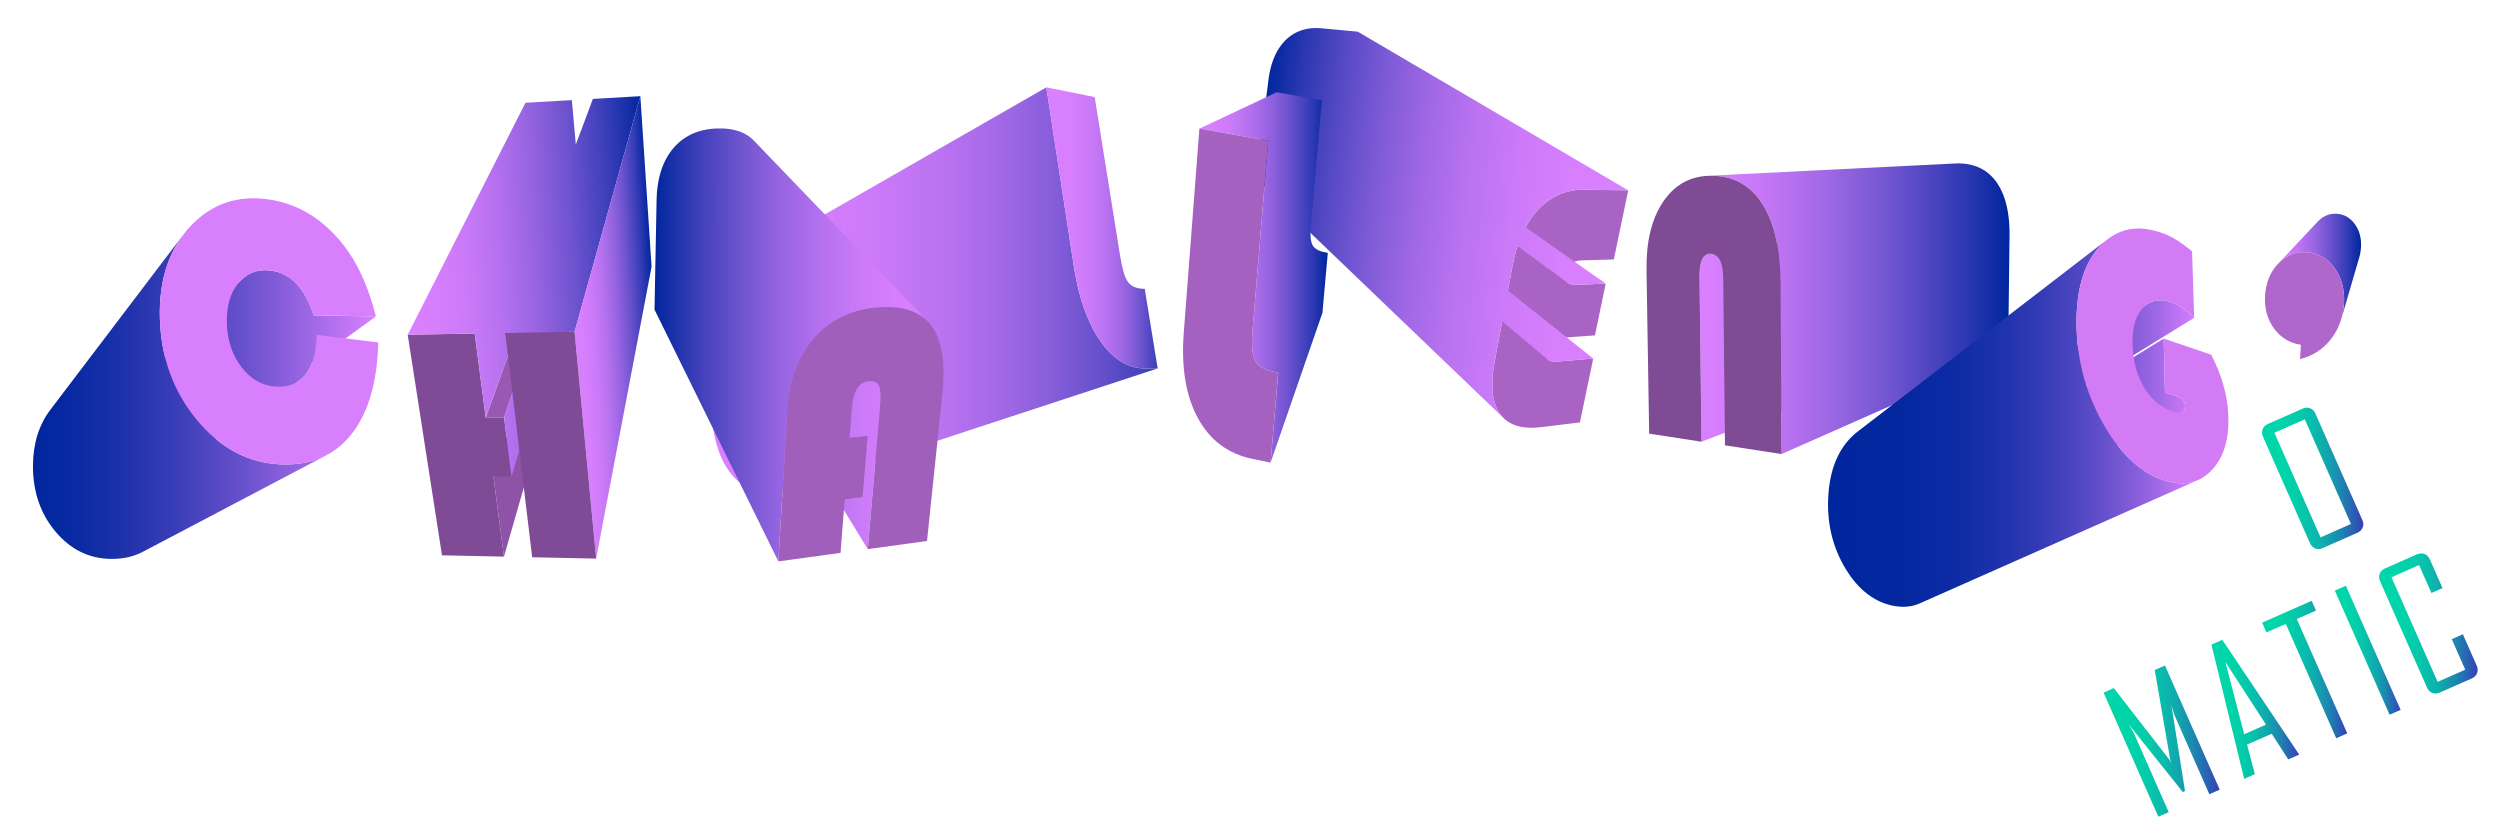 <?xml version="1.0" encoding="utf-8"?>
<!-- Generator: Adobe Illustrator 16.0.0, SVG Export Plug-In . SVG Version: 6.00 Build 0)  -->
<!DOCTYPE svg PUBLIC "-//W3C//DTD SVG 1.1//EN" "http://www.w3.org/Graphics/SVG/1.1/DTD/svg11.dtd">
<svg version="1.1" id="Calque_2" xmlns="http://www.w3.org/2000/svg" xmlns:xlink="http://www.w3.org/1999/xlink" x="0px" y="0px"
	 width="1920px" height="643.569px" viewBox="0 0 1920 643.569" enable-background="new 0 0 1920 643.569" xml:space="preserve">
<g>
	<g>
		<g>
			<linearGradient id="SVGID_1_" gradientUnits="userSpaceOnUse" x1="536.291" y1="222.566" x2="889.077" y2="222.566">
				<stop  offset="0" style="stop-color:#DA80FF"/>
				<stop  offset="0.211" style="stop-color:#D77FFE"/>
				<stop  offset="0.368" style="stop-color:#CD7BF9"/>
				<stop  offset="0.508" style="stop-color:#BD74F2"/>
				<stop  offset="0.638" style="stop-color:#A76BE8"/>
				<stop  offset="0.761" style="stop-color:#895FDB"/>
				<stop  offset="0.878" style="stop-color:#6550CB"/>
				<stop  offset="0.99" style="stop-color:#3B3FB9"/>
				<stop  offset="1" style="stop-color:#373DB7"/>
			</linearGradient>
			<path fill="url(#SVGID_1_)" d="M879.716,282.988c-3.249,0.011-6.403-0.407-9.466-1.255c-3.081-0.854-6.063-2.141-8.943-3.87
				c-2.893-1.735-5.682-3.911-8.365-6.528c-2.689-2.627-5.267-5.697-7.731-9.208c-0.552-0.786-1.091-1.594-1.625-2.415
				c-0.161-0.247-0.318-0.498-0.477-0.747c-0.398-0.626-0.791-1.264-1.178-1.909c-0.142-0.235-0.284-0.468-0.424-0.707
				c-0.507-0.861-1.005-1.736-1.494-2.63c-0.082-0.149-0.159-0.303-0.239-0.453c-0.413-0.769-0.82-1.546-1.221-2.339
				c-0.142-0.281-0.283-0.565-0.422-0.85c-0.367-0.743-0.729-1.497-1.085-2.261c-0.106-0.228-0.213-0.453-0.319-0.682
				c-0.438-0.96-0.867-1.936-1.287-2.928c-0.551-1.297-1.085-2.623-1.602-3.974c-0.138-0.357-0.268-0.727-0.403-1.087
				c-0.381-1.024-0.759-2.061-1.124-3.116c-0.168-0.485-0.332-0.976-0.497-1.468c-0.328-0.987-0.651-1.987-0.965-3
				c-0.152-0.493-0.308-0.982-0.457-1.481c-0.374-1.248-0.735-2.515-1.086-3.802c-0.068-0.25-0.141-0.492-0.209-0.743
				c-0.41-1.531-0.802-3.092-1.181-4.675c-0.115-0.477-0.221-0.964-0.333-1.446c-0.265-1.149-0.523-2.31-0.773-3.487
				c-0.118-0.568-0.235-1.141-0.355-1.713c-0.235-1.17-0.462-2.353-0.684-3.547c-0.098-0.533-0.2-1.062-0.294-1.601
				c-0.305-1.713-0.597-3.447-0.868-5.212L803.593,67.072L536.291,220.4l10.565,102.089c0.135,1.311,0.292,2.594,0.462,3.861
				c0.052,0.395,0.11,0.779,0.166,1.169c0.127,0.888,0.262,1.767,0.406,2.633c0.036,0.218,0.065,0.446,0.102,0.663
				c0.034,0.198,0.076,0.387,0.111,0.582c0.156,0.885,0.323,1.758,0.499,2.619c0.066,0.332,0.129,0.669,0.199,0.996
				c0.025,0.121,0.047,0.248,0.074,0.369c0.226,1.045,0.466,2.07,0.719,3.081c0.007,0.026,0.011,0.052,0.019,0.077
				c0.035,0.143,0.077,0.277,0.114,0.421c0.245,0.953,0.501,1.894,0.77,2.817c0.104,0.358,0.213,0.709,0.321,1.063
				c0.225,0.74,0.458,1.469,0.7,2.188c0.068,0.204,0.128,0.418,0.198,0.62c0.053,0.151,0.112,0.295,0.166,0.445
				c0.075,0.216,0.145,0.438,0.222,0.65c0.199,0.552,0.412,1.085,0.622,1.623c0.098,0.253,0.191,0.511,0.292,0.761
				c0.394,0.981,0.805,1.942,1.23,2.879c0.019,0.04,0.034,0.081,0.052,0.12c0.052,0.112,0.111,0.217,0.162,0.329
				c0.429,0.925,0.877,1.823,1.339,2.704c0.076,0.144,0.142,0.299,0.219,0.442c0.059,0.112,0.127,0.214,0.188,0.323
				c0.109,0.203,0.211,0.411,0.322,0.609c0.433,0.778,0.881,1.533,1.34,2.272c0.01,0.018,0.02,0.035,0.03,0.052
				c0.04,0.064,0.085,0.122,0.125,0.188c0.54,0.857,1.101,1.687,1.675,2.496c0.082,0.115,0.155,0.242,0.239,0.355
				c0.076,0.105,0.16,0.201,0.236,0.306c0.634,0.862,1.282,1.709,1.958,2.514c2.06,2.456,4.259,4.574,6.594,6.353
				c2.328,1.774,4.791,3.21,7.384,4.309c2.585,1.095,5.299,1.854,8.14,2.278c2.828,0.423,5.779,0.514,8.854,0.274l8.886-0.689
				l287.089-94.285L879.716,282.988z"/>
			<g>
				<linearGradient id="SVGID_2_" gradientUnits="userSpaceOnUse" x1="803.593" y1="175.03" x2="889.077" y2="175.03">
					<stop  offset="0" style="stop-color:#DA80FF"/>
					<stop  offset="0.211" style="stop-color:#D77FFE"/>
					<stop  offset="0.368" style="stop-color:#CD7BF9"/>
					<stop  offset="0.508" style="stop-color:#BD74F2"/>
					<stop  offset="0.638" style="stop-color:#A76BE8"/>
					<stop  offset="0.761" style="stop-color:#895FDB"/>
					<stop  offset="0.878" style="stop-color:#6550CB"/>
					<stop  offset="0.99" style="stop-color:#3B3FB9"/>
					<stop  offset="1" style="stop-color:#373DB7"/>
				</linearGradient>
				<path fill="url(#SVGID_2_)" d="M803.593,67.072l37.139,7.498l19.525,122.017c0.388,2.434,0.802,4.671,1.238,6.71
					c0.438,2.041,0.9,3.882,1.385,5.525c0.484,1.642,0.993,3.085,1.526,4.326c0.53,1.241,1.085,2.282,1.663,3.121
					c0.576,0.839,1.246,1.582,2.007,2.231c0.76,0.647,1.609,1.198,2.553,1.656c0.94,0.456,1.971,0.817,3.089,1.083
					c1.117,0.266,2.321,0.437,3.617,0.513l1.811,0.108l9.932,61.097l-9.361,0.031c-3.249,0.011-6.403-0.407-9.466-1.255
					c-3.081-0.854-6.063-2.141-8.943-3.87c-2.893-1.735-5.682-3.911-8.365-6.528c-2.689-2.627-5.267-5.697-7.731-9.208
					c-2.47-3.519-4.755-7.38-6.856-11.579c-2.101-4.206-4.017-8.746-5.739-13.618c-1.723-4.874-3.253-10.074-4.589-15.593
					c-1.333-5.516-2.474-11.345-3.417-17.482L803.593,67.072z"/>
			</g>
		</g>
		<g>
			<linearGradient id="SVGID_3_" gradientUnits="userSpaceOnUse" x1="25.318" y1="304.698" x2="288.691" y2="304.698">
				<stop  offset="0" style="stop-color:#00269E"/>
				<stop  offset="0.1" style="stop-color:#0729A1"/>
				<stop  offset="0.24" style="stop-color:#1930A9"/>
				<stop  offset="0.405" style="stop-color:#373DB7"/>
				<stop  offset="0.589" style="stop-color:#624EC9"/>
				<stop  offset="0.788" style="stop-color:#9865E2"/>
				<stop  offset="0.997" style="stop-color:#D980FF"/>
				<stop  offset="1" style="stop-color:#DA80FF"/>
			</linearGradient>
			<path fill="url(#SVGID_3_)" d="M234.375,355.293c-2.969,0.594-6.05,1-9.242,1.221c-3.203,0.22-6.518,0.253-9.946,0.098
				c-6.117-0.277-12.049-1.192-17.789-2.742c-5.766-1.56-11.331-3.761-16.688-6.607c-5.072-2.695-9.952-5.972-14.638-9.817
				l63.558-44.955c0.475-0.335,0.939-0.69,1.391-1.064s0.893-0.766,1.323-1.176c0.429-0.411,0.847-0.842,1.254-1.289
				c0.405-0.447,0.801-0.914,1.184-1.399c1.36-1.721,2.558-3.65,3.59-5.785c0.508-1.05,0.976-2.151,1.404-3.301l48.914-35.464
				l-47.81-0.826c-1.69-5.324-3.648-10.025-5.875-14.108c-2.227-4.082-4.723-7.551-7.494-10.413
				c-2.773-2.865-5.826-5.123-9.159-6.776c-3.341-1.657-6.971-2.708-10.892-3.153c-2.272-0.257-4.447-0.29-6.525-0.1
				c-2.083,0.192-4.069,0.608-5.958,1.251c-0.474,0.16-0.941,0.335-1.402,0.525c-1.384,0.568-2.712,1.264-3.986,2.088
				c-1.702,1.102-3.308,2.432-4.814,3.992c-19.25,19.933-38.5,39.865-57.75,59.797c-0.783-3.022-1.465-6.091-2.035-9.21
				c-1.276-6.998-2.016-14.23-2.22-21.688c-0.18-6.568,0.071-12.841,0.751-18.82c0.677-5.954,1.777-11.612,3.299-16.976
				c1.515-5.338,3.447-10.383,5.792-15.133c2.332-4.725,5.072-9.157,8.216-13.296c-34.05,44.835-68.099,89.667-102.148,134.501
				c-2.207,2.904-4.142,5.983-5.806,9.237c-1.668,3.264-3.063,6.7-4.181,10.313c-1.122,3.622-1.964,7.42-2.528,11.391
				c-0.565,3.982-0.848,8.138-0.849,12.466c-0.001,4.91,0.358,9.645,1.08,14.205c0.723,4.566,1.808,8.952,3.257,13.152
				c1.45,4.206,3.263,8.223,5.437,12.047c2.174,3.827,4.709,7.456,7.603,10.893c2.891,3.432,5.952,6.443,9.18,9.03
				c3.224,2.587,6.612,4.748,10.162,6.485c3.542,1.735,7.243,3.047,11.101,3.936c3.846,0.887,7.844,1.354,11.991,1.4
				c2.328,0.027,4.586-0.067,6.775-0.283c2.184-0.215,4.299-0.552,6.346-1.005c2.042-0.454,4.016-1.027,5.92-1.72
				c1.901-0.69,3.734-1.502,5.499-2.431c47.039-24.746,94.076-49.488,141.116-74.234c-2.511,1.32-5.131,2.459-7.861,3.416
				C240.184,353.927,237.335,354.702,234.375,355.293z"/>
			<g>
				<path fill="#D87FFD" d="M205.761,153.09c5.708,0.788,11.185,2.109,16.434,3.957c5.229,1.841,10.239,4.208,15.035,7.1
					c4.782,2.883,9.357,6.292,13.729,10.227c4.364,3.926,8.531,8.381,12.505,13.367c2.75,3.445,5.335,7.173,7.756,11.186
					c2.421,4.016,4.681,8.316,6.78,12.91c2.099,4.597,4.039,9.487,5.819,14.676c1.783,5.196,3.407,10.695,4.874,16.499l-47.81-0.826
					c-1.69-5.324-3.648-10.025-5.875-14.108c-2.227-4.082-4.723-7.551-7.494-10.413c-2.773-2.865-5.826-5.123-9.159-6.776
					c-3.341-1.657-6.971-2.708-10.892-3.153c-2.505-0.284-4.893-0.295-7.163-0.034c-2.276,0.262-4.434,0.798-6.474,1.61
					c-2.044,0.814-3.971,1.903-5.779,3.271c-1.813,1.371-3.505,3.022-5.08,4.953c-1.578,1.938-2.942,4.049-4.095,6.331
					c-1.155,2.289-2.097,4.749-2.824,7.382c-0.729,2.639-1.241,5.452-1.537,8.437c-0.296,2.992-0.375,6.155-0.234,9.494
					c0.135,3.226,0.474,6.335,1.015,9.328c0.542,2.997,1.289,5.874,2.24,8.63c0.951,2.758,2.106,5.396,3.465,7.909
					c1.36,2.514,2.922,4.903,4.688,7.167c1.763,2.264,3.625,4.267,5.583,6.012c1.956,1.743,4.009,3.226,6.156,4.448
					c2.145,1.222,4.382,2.182,6.713,2.883c2.327,0.699,4.744,1.14,7.251,1.323c2.54,0.185,4.932,0.127,7.18-0.174
					c2.24-0.3,4.336-0.839,6.286-1.62c1.945-0.779,3.746-1.796,5.402-3.052c1.652-1.254,3.161-2.744,4.527-4.471
					c1.36-1.721,2.558-3.65,3.59-5.785c1.031-2.131,1.898-4.468,2.603-7.01c0.704-2.536,1.244-5.277,1.624-8.22
					c0.379-2.937,0.599-6.078,0.657-9.419l47.25,5.861c-0.198,7.504-0.758,14.584-1.682,21.238
					c-0.929,6.689-2.225,12.948-3.892,18.775c-1.677,5.859-3.728,11.281-6.158,16.266c-2.442,5.012-5.27,9.582-8.483,13.705
					c-3.233,4.149-6.791,7.76-10.674,10.829c-3.906,3.085-8.142,5.622-12.711,7.605c-4.595,1.995-9.525,3.428-14.795,4.298
					c-5.297,0.875-10.939,1.178-16.924,0.905c-6.117-0.277-12.049-1.192-17.789-2.742c-5.766-1.56-11.331-3.761-16.688-6.607
					c-5.375-2.855-10.537-6.356-15.479-10.504c-4.951-4.155-9.677-8.954-14.171-14.394c-4.499-5.443-8.469-11.168-11.907-17.17
					c-3.437-6-6.338-12.27-8.702-18.801c-2.359-6.521-4.179-13.294-5.46-20.312c-1.276-6.998-2.016-14.23-2.22-21.688
					c-0.205-7.476,0.149-14.57,1.057-21.281c0.903-6.679,2.355-12.977,4.351-18.891c1.984-5.883,4.506-11.382,7.557-16.503
					c3.033-5.089,6.59-9.798,10.662-14.13c4.043-4.302,8.327-7.944,12.849-10.933c4.494-2.971,9.224-5.298,14.19-6.987
					c4.937-1.679,10.107-2.728,15.509-3.154C194.321,152.089,199.926,152.284,205.761,153.09z"/>
			</g>
		</g>
		<g>
			<g>
				<polygon fill="#8E53A6" points="378.968,365.948 446.462,158.958 450.65,206.196 387.04,427.501 				"/>
			</g>
			<g>
				<polygon fill="#9859B2" points="373.041,320.752 443.437,124.836 453.253,124.382 387.163,320.713 				"/>
			</g>
			<g>
				<polygon fill="#804B96" points="364.57,256.157 373.041,320.752 387.163,320.713 392.799,366.052 378.968,365.948 
					387.04,427.501 339.439,426.481 313.12,257.054 				"/>
			</g>
			
				<linearGradient id="SVGID_4_" gradientUnits="userSpaceOnUse" x1="302.196" y1="223.412" x2="490.685" y2="223.412" gradientTransform="matrix(0.999 -0.055 0.055 0.999 -2.582 20.755)">
				<stop  offset="0" style="stop-color:#DA80FF"/>
				<stop  offset="0.125" style="stop-color:#D67EFD"/>
				<stop  offset="0.26" style="stop-color:#C979F7"/>
				<stop  offset="0.4" style="stop-color:#B370EE"/>
				<stop  offset="0.543" style="stop-color:#9563E0"/>
				<stop  offset="0.689" style="stop-color:#6E53CF"/>
				<stop  offset="0.837" style="stop-color:#3E40BA"/>
				<stop  offset="0.984" style="stop-color:#0729A1"/>
				<stop  offset="1" style="stop-color:#00269E"/>
			</linearGradient>
			<polygon fill="url(#SVGID_4_)" points="491.791,73.87 455.334,75.956 442.211,111.011 439.186,76.879 403.568,78.917 
				313.12,257.054 364.57,256.157 373.041,320.752 396.451,255.601 409.156,255.379 387.163,320.713 392.799,366.052 
				426.68,255.073 441.278,254.818 			"/>
			<g>
				
					<linearGradient id="SVGID_5_" gradientUnits="userSpaceOnUse" x1="430.281" y1="256.637" x2="492.074" y2="256.637" gradientTransform="matrix(0.999 -0.055 0.055 0.999 -2.582 20.755)">
					<stop  offset="0" style="stop-color:#DA80FF"/>
					<stop  offset="0.125" style="stop-color:#D67EFD"/>
					<stop  offset="0.26" style="stop-color:#C979F7"/>
					<stop  offset="0.4" style="stop-color:#B370EE"/>
					<stop  offset="0.543" style="stop-color:#9563E0"/>
					<stop  offset="0.689" style="stop-color:#6E53CF"/>
					<stop  offset="0.837" style="stop-color:#3E40BA"/>
					<stop  offset="0.984" style="stop-color:#0729A1"/>
					<stop  offset="1" style="stop-color:#00269E"/>
				</linearGradient>
				<polygon fill="url(#SVGID_5_)" points="441.278,254.818 491.791,73.87 500.406,204.791 457.841,429.016 				"/>
			</g>
			<g>
				<polygon fill="#804B96" points="388.028,255.747 441.278,254.818 457.841,429.016 408.711,427.964 				"/>
			</g>
		</g>
		<g>
			<linearGradient id="SVGID_6_" gradientUnits="userSpaceOnUse" x1="502.663" y1="264.885" x2="712.684" y2="264.885">
				<stop  offset="0" style="stop-color:#00269E"/>
				<stop  offset="0.022" style="stop-color:#092AA2"/>
				<stop  offset="0.167" style="stop-color:#4040BA"/>
				<stop  offset="0.313" style="stop-color:#6F54CF"/>
				<stop  offset="0.457" style="stop-color:#9664E1"/>
				<stop  offset="0.599" style="stop-color:#B370EE"/>
				<stop  offset="0.738" style="stop-color:#C979F7"/>
				<stop  offset="0.874" style="stop-color:#D67EFD"/>
				<stop  offset="1" style="stop-color:#DA80FF"/>
			</linearGradient>
			<path fill="url(#SVGID_6_)" d="M675.796,298.704c-0.198-0.958-0.456-1.773-0.773-2.446c-0.053-0.112-0.108-0.222-0.167-0.33
				c-0.058-0.108-0.118-0.212-0.181-0.314c-0.062-0.102-0.128-0.202-0.196-0.298c-0.067-0.098-0.136-0.191-0.208-0.282
				l-36.654-46.555c0.722-0.504,1.456-0.989,2.196-1.464c0.05-0.032,0.099-0.065,0.149-0.096c0.708-0.451,1.429-0.886,2.156-1.309
				c0.08-0.047,0.158-0.094,0.237-0.141c0.698-0.403,1.405-0.79,2.118-1.167c0.145-0.076,0.29-0.152,0.436-0.228
				c0.71-0.369,1.427-0.727,2.152-1.072c0.107-0.051,0.214-0.099,0.322-0.149c0.629-0.294,1.267-0.578,1.908-0.854
				c0.208-0.089,0.415-0.18,0.624-0.268c0.766-0.32,1.539-0.632,2.32-0.926c0.091-0.035,0.185-0.066,0.276-0.101
				c0.694-0.259,1.396-0.506,2.103-0.744c0.232-0.078,0.464-0.154,0.696-0.23c0.715-0.232,1.434-0.458,2.163-0.67
				c0.077-0.022,0.152-0.047,0.229-0.069c0.805-0.232,1.62-0.447,2.44-0.653c0.198-0.051,0.396-0.099,0.596-0.148
				c0.832-0.202,1.667-0.396,2.515-0.573c0.883-0.184,1.773-0.352,2.671-0.508c0.077-0.013,0.154-0.026,0.231-0.04
				c0.801-0.137,1.61-0.26,2.424-0.375c0.165-0.023,0.33-0.046,0.495-0.069c0.829-0.112,1.663-0.212,2.504-0.301
				c0.155-0.017,0.313-0.032,0.468-0.048c0.878-0.088,1.761-0.168,2.654-0.232c0.974-0.07,1.927-0.117,2.872-0.155
				c0.283-0.011,0.56-0.018,0.84-0.026c0.681-0.021,1.353-0.033,2.016-0.037c0.289-0.001,0.578-0.003,0.864-0.002
				c0.773,0.004,1.537,0.019,2.287,0.047c0.131,0.004,0.267,0.004,0.397,0.01c0.872,0.037,1.727,0.092,2.569,0.16
				c0.24,0.019,0.474,0.043,0.71,0.065c0.615,0.056,1.223,0.121,1.822,0.194c0.264,0.031,0.526,0.064,0.786,0.099
				c0.634,0.086,1.257,0.184,1.873,0.289c0.173,0.03,0.353,0.055,0.525,0.087c0.773,0.14,1.531,0.297,2.275,0.468
				c0.186,0.042,0.365,0.091,0.548,0.135c0.567,0.138,1.126,0.284,1.677,0.439c0.23,0.066,0.459,0.133,0.687,0.201
				c0.535,0.162,1.06,0.332,1.578,0.51c0.179,0.062,0.359,0.119,0.536,0.182c0.677,0.244,1.34,0.502,1.988,0.776
				c0.13,0.054,0.254,0.115,0.382,0.172c0.52,0.226,1.032,0.462,1.535,0.709c0.199,0.099,0.395,0.2,0.593,0.301
				c0.449,0.232,0.89,0.472,1.323,0.721c0.171,0.098,0.344,0.192,0.512,0.292c0.555,0.33,1.098,0.673,1.627,1.031
				c0.106,0.072,0.209,0.148,0.315,0.22c0.467,0.325,0.925,0.66,1.371,1.005c0.1,0.078,0.204,0.154,0.303,0.233
				c0.53,0.42,1.047,0.855,1.548,1.307c0.024,0.021,0.048,0.043,0.071,0.064c0.534,0.484,1.051,0.984,1.549,1.503
				c-44.577-46.367-89.154-92.733-133.733-139.101c-0.115-0.12-0.231-0.239-0.349-0.356c-0.117-0.118-0.235-0.235-0.355-0.35
				c-0.12-0.116-0.24-0.23-0.361-0.344c-0.035-0.031-0.071-0.064-0.106-0.095c-0.016-0.016-0.031-0.029-0.047-0.043
				c-0.071-0.066-0.142-0.131-0.215-0.197c-0.269-0.241-0.542-0.477-0.821-0.706c-0.041-0.034-0.083-0.066-0.125-0.099
				c-0.075-0.062-0.152-0.121-0.229-0.181c-0.165-0.132-0.328-0.266-0.496-0.393c-0.171-0.13-0.349-0.256-0.524-0.382
				c-0.077-0.056-0.154-0.114-0.232-0.169c-0.042-0.029-0.082-0.061-0.124-0.09c-0.298-0.208-0.601-0.411-0.91-0.609
				c-0.036-0.023-0.078-0.042-0.115-0.065c-0.059-0.038-0.114-0.079-0.174-0.117c-0.577-0.36-1.178-0.695-1.79-1.017
				c-0.154-0.081-0.313-0.159-0.47-0.238c-0.607-0.306-1.229-0.594-1.867-0.863c-0.085-0.036-0.164-0.081-0.25-0.116
				c-0.032-0.014-0.067-0.022-0.098-0.036c-0.599-0.244-1.208-0.475-1.833-0.688c-0.138-0.046-0.283-0.086-0.423-0.131
				c-0.185-0.061-0.373-0.116-0.561-0.174c-0.708-0.217-1.429-0.417-2.171-0.596c-0.081-0.02-0.155-0.046-0.237-0.064
				c-0.026-0.007-0.053-0.01-0.079-0.016c-0.828-0.192-1.68-0.355-2.549-0.5c-0.214-0.036-0.431-0.069-0.648-0.102
				c-0.259-0.039-0.512-0.086-0.775-0.122c-0.572-0.077-1.16-0.139-1.75-0.197c-0.063-0.006-0.121-0.017-0.184-0.023
				c-0.016-0.001-0.034-0.001-0.05-0.002c-0.928-0.086-1.883-0.14-2.854-0.179c-0.239-0.009-0.479-0.016-0.719-0.022
				c-0.991-0.027-1.994-0.038-3.028-0.016c-0.42,0.009-0.838,0.021-1.252,0.039c-0.209,0.008-0.416,0.021-0.625,0.032
				c-0.066,0.004-0.135,0.004-0.201,0.008c-0.043,0.002-0.087,0.006-0.131,0.009c-0.093,0.004-0.188,0.008-0.279,0.014
				c-0.41,0.025-0.818,0.054-1.222,0.087c-0.092,0.008-0.182,0.017-0.273,0.024c-0.043,0.005-0.088,0.006-0.132,0.01
				c-0.065,0.006-0.128,0.015-0.194,0.021c-0.203,0.019-0.407,0.036-0.609,0.056c-0.266,0.027-0.532,0.057-0.796,0.088
				c-0.105,0.012-0.208,0.026-0.313,0.039c-0.027,0.002-0.056,0.004-0.083,0.008c-0.027,0.003-0.053,0.008-0.081,0.012
				c-0.104,0.013-0.209,0.024-0.314,0.039c-0.263,0.035-0.523,0.071-0.783,0.108c-0.261,0.039-0.52,0.078-0.778,0.12
				c-0.436,0.071-0.869,0.146-1.298,0.226c-0.157,0.029-0.312,0.063-0.468,0.094c-0.137,0.028-0.274,0.054-0.411,0.083
				c-0.132,0.027-0.267,0.052-0.399,0.08c-0.424,0.09-0.843,0.186-1.26,0.288c-0.015,0.003-0.029,0.007-0.044,0.011
				c-0.059,0.014-0.117,0.03-0.176,0.045c-0.342,0.084-0.684,0.17-1.021,0.262c-0.161,0.043-0.318,0.091-0.478,0.137
				c-0.161,0.045-0.321,0.091-0.48,0.138c-0.131,0.04-0.265,0.074-0.395,0.114c-0.352,0.107-0.699,0.221-1.045,0.335
				c-0.06,0.02-0.123,0.036-0.182,0.057c-0.015,0.005-0.028,0.011-0.043,0.016c-0.02,0.007-0.04,0.012-0.059,0.019
				c-0.439,0.148-0.875,0.302-1.305,0.463c-0.079,0.029-0.155,0.063-0.235,0.092c-0.146,0.055-0.289,0.112-0.434,0.169
				c-0.204,0.08-0.41,0.157-0.611,0.239c-0.244,0.1-0.483,0.204-0.723,0.307c-0.068,0.03-0.137,0.059-0.205,0.088
				c-0.035,0.016-0.071,0.03-0.106,0.045c-0.341,0.15-0.68,0.305-1.017,0.464c-0.127,0.06-0.252,0.125-0.378,0.185
				c-0.094,0.046-0.188,0.092-0.282,0.138c-0.113,0.057-0.228,0.11-0.34,0.167c-0.331,0.168-0.658,0.339-0.984,0.515
				c-0.048,0.026-0.095,0.053-0.144,0.08c-0.019,0.01-0.038,0.02-0.058,0.03c-0.036,0.019-0.069,0.04-0.104,0.06
				c-0.188,0.104-0.376,0.208-0.562,0.313c-0.287,0.165-0.571,0.333-0.854,0.504c-0.019,0.011-0.038,0.024-0.058,0.036
				c-0.04,0.024-0.079,0.051-0.12,0.075c-0.222,0.136-0.443,0.273-0.663,0.413c-0.277,0.178-0.553,0.359-0.826,0.544
				c-0.261,0.176-0.52,0.355-0.775,0.537c-0.245,0.173-0.487,0.35-0.728,0.53c-0.004,0.003-0.01,0.006-0.015,0.01
				c-0.006,0.005-0.014,0.01-0.021,0.015c-0.252,0.188-0.502,0.38-0.75,0.574c-0.218,0.172-0.436,0.347-0.651,0.523
				c-0.016,0.012-0.031,0.022-0.046,0.035c-0.005,0.004-0.01,0.011-0.017,0.015c-0.008,0.007-0.016,0.013-0.024,0.02
				c-0.245,0.2-0.487,0.405-0.728,0.611c-0.205,0.176-0.406,0.354-0.607,0.535c-0.022,0.02-0.045,0.039-0.067,0.058
				c-0.014,0.013-0.028,0.025-0.042,0.037c-0.236,0.213-0.472,0.43-0.704,0.649c-0.188,0.176-0.373,0.356-0.558,0.538
				c-0.025,0.025-0.051,0.049-0.077,0.074c-0.019,0.019-0.039,0.036-0.057,0.055c-0.218,0.216-0.435,0.435-0.649,0.655
				c-0.188,0.195-0.375,0.392-0.561,0.591c-0.017,0.019-0.035,0.038-0.054,0.057c-0.008,0.008-0.016,0.016-0.022,0.024
				c-0.211,0.227-0.421,0.456-0.627,0.689c-0.207,0.232-0.411,0.467-0.615,0.705c-0.022,0.026-0.043,0.051-0.067,0.077
				c-0.021,0.026-0.043,0.052-0.064,0.079c-0.023,0.025-0.045,0.051-0.066,0.078c-0.022,0.025-0.044,0.052-0.066,0.078
				c-0.249,0.295-0.494,0.596-0.735,0.9c-0.142,0.177-0.279,0.359-0.418,0.54c-0.051,0.065-0.102,0.13-0.152,0.198
				c-0.048,0.061-0.097,0.121-0.143,0.184c-0.234,0.31-0.465,0.624-0.692,0.941c-0.151,0.211-0.299,0.426-0.446,0.641
				c-0.041,0.057-0.082,0.115-0.122,0.174c-0.034,0.049-0.069,0.097-0.103,0.146c-0.273,0.403-0.541,0.812-0.803,1.226
				c-0.088,0.138-0.171,0.28-0.257,0.419c-0.079,0.127-0.157,0.255-0.234,0.382c-0.092,0.153-0.187,0.302-0.278,0.454
				c-0.251,0.424-0.496,0.854-0.735,1.288c-0.024,0.042-0.046,0.085-0.068,0.128c-0.013,0.021-0.024,0.041-0.037,0.063
				c-0.029,0.054-0.055,0.111-0.084,0.166c-0.173,0.318-0.346,0.637-0.513,0.962c-0.126,0.247-0.245,0.5-0.368,0.75
				c-0.09,0.18-0.179,0.358-0.266,0.54c-0.32,0.67-0.631,1.35-0.928,2.042c-0.036,0.084-0.07,0.172-0.105,0.257
				c-0.26,0.617-0.509,1.245-0.75,1.879c-0.08,0.209-0.157,0.42-0.234,0.632c-0.074,0.201-0.152,0.399-0.224,0.603
				c-0.139,0.392-0.268,0.789-0.398,1.188c-0.037,0.112-0.08,0.222-0.117,0.336c-0.012,0.037-0.021,0.075-0.033,0.113
				c-0.237,0.739-0.459,1.488-0.672,2.249c-0.055,0.196-0.106,0.396-0.16,0.593c-0.162,0.6-0.316,1.206-0.461,1.819
				c-0.054,0.226-0.109,0.45-0.161,0.675c-0.032,0.14-0.067,0.278-0.098,0.418c-0.146,0.656-0.282,1.32-0.412,1.991
				c-0.011,0.058-0.02,0.117-0.03,0.174c-0.146,0.769-0.278,1.548-0.402,2.336c-0.017,0.106-0.038,0.207-0.054,0.313
				c-0.02,0.131-0.034,0.265-0.053,0.396c-0.102,0.689-0.195,1.385-0.281,2.087c-0.022,0.178-0.046,0.354-0.066,0.534
				c-0.01,0.078-0.02,0.154-0.029,0.232c-0.088,0.789-0.164,1.589-0.232,2.396c-0.016,0.203-0.03,0.408-0.046,0.61
				c-0.055,0.715-0.103,1.435-0.142,2.162c-0.013,0.255-0.028,0.508-0.04,0.764c-0.042,0.918-0.077,1.844-0.095,2.783l-1.593,84.059
				l95.125,193.354l6.54-110.95L666.43,421.72l9.554-110.589c0.156-1.801,0.253-3.463,0.291-4.984
				c0.038-1.522,0.018-2.904-0.062-4.144C676.133,300.761,675.994,299.662,675.796,298.704z"/>
			<g>
				<path fill="#A15FBC" d="M663.255,237.618c0.919-0.191,1.847-0.368,2.784-0.529c0.937-0.162,1.882-0.307,2.836-0.439
					c0.954-0.131,1.917-0.247,2.888-0.348c0.971-0.101,1.95-0.187,2.939-0.257c4.892-0.349,9.417-0.296,13.576,0.154
					c4.146,0.448,7.928,1.292,11.348,2.531c3.408,1.232,6.457,2.854,9.149,4.866c2.682,2.003,5.009,4.393,6.982,7.164
					c1.967,2.763,3.605,5.935,4.915,9.512c1.305,3.563,2.285,7.528,2.942,11.895c0.654,4.346,0.987,9.088,1.001,14.222
					c0.015,5.112-0.285,10.611-0.899,16.496L711.95,415.467l-45.521,6.253l9.554-110.589c0.156-1.801,0.253-3.463,0.291-4.984
					c0.038-1.522,0.018-2.904-0.062-4.144c-0.08-1.242-0.218-2.341-0.417-3.298c-0.198-0.958-0.456-1.773-0.773-2.446
					c-0.318-0.672-0.719-1.25-1.203-1.732c-0.484-0.483-1.05-0.87-1.699-1.161c-0.65-0.293-1.382-0.49-2.197-0.591
					c-0.816-0.102-1.715-0.107-2.697-0.018c-0.14,0.013-0.281,0.027-0.419,0.044c-0.14,0.019-0.278,0.037-0.415,0.058
					c-0.136,0.021-0.272,0.044-0.407,0.071c-0.135,0.025-0.268,0.053-0.4,0.083c-1.655,0.373-3.135,1.077-4.439,2.112
					c-1.303,1.034-2.43,2.4-3.378,4.095c-0.948,1.693-1.718,3.713-2.308,6.06c-0.591,2.342-1.002,5.007-1.236,7.992l-1.789,22.917
					l13.911-1.471l-3.925,47.023l-13.673,1.68l-3.215,41.165l-47.747,6.551l6.765-114.777c0.343-5.824,1.029-11.381,2.057-16.665
					c1.032-5.303,2.408-10.325,4.128-15.063c1.726-4.75,3.795-9.208,6.209-13.37c2.417-4.168,5.177-8.037,8.278-11.602
					c2.5-2.871,5.172-5.486,8.015-7.844c2.841-2.358,5.852-4.457,9.031-6.296c3.174-1.839,6.514-3.417,10.017-4.735
					C655.785,239.469,659.441,238.413,663.255,237.618z"/>
			</g>
		</g>
		<g>
			<g>
				<path fill="#A963C5" d="M1250.471,146.174l-11.05,53.093l-24.62,0.678c-1.697,0.047-3.225,0.28-4.582,0.702
					c-1.359,0.422-2.543,1.032-3.556,1.83c-1.012,0.798-1.848,1.786-2.508,2.958c-0.66,1.173-1.144,2.533-1.449,4.078
					c-0.18,0.908-0.294,1.745-0.344,2.51c-0.051,0.764-0.036,1.456,0.044,2.077c0.08,0.621,0.224,1.168,0.435,1.645
					c0.207,0.476,0.481,0.881,0.819,1.213c0.338,0.334,0.763,0.621,1.276,0.861c0.512,0.238,1.112,0.43,1.8,0.575
					c0.687,0.144,1.46,0.241,2.319,0.291c0.856,0.051,1.802,0.054,2.832,0.011l21.275-0.886l-8.244,39.747l-25.105,1.799
					c-0.87,0.062-1.686,0.165-2.447,0.306c-0.763,0.142-1.473,0.322-2.126,0.543c-0.654,0.22-1.255,0.481-1.8,0.781
					c-0.547,0.298-1.036,0.638-1.471,1.016c-0.438,0.379-0.841,0.815-1.207,1.308c-0.369,0.494-0.703,1.045-1.004,1.655
					c-0.3,0.607-0.567,1.274-0.8,1.997c-0.233,0.721-0.432,1.502-0.597,2.338c-0.188,0.944-0.311,1.803-0.372,2.577
					c-0.06,0.773-0.058,1.462,0.006,2.064c0.065,0.604,0.192,1.122,0.382,1.555c0.189,0.433,0.443,0.782,0.756,1.045
					c0.315,0.264,0.735,0.483,1.258,0.655c0.523,0.173,1.149,0.302,1.88,0.385c0.729,0.083,1.561,0.121,2.496,0.114
					c0.935-0.007,1.97-0.059,3.107-0.155l25.716-2.19l-10.213,49.07l-29.937,3.641c-3.607,0.438-6.965,0.569-10.067,0.388
					c-3.121-0.182-5.983-0.678-8.586-1.491c-2.616-0.817-4.969-1.954-7.055-3.412c-2.097-1.465-3.923-3.255-5.479-5.371
					c-1.565-2.123-2.832-4.544-3.804-7.265c-0.977-2.732-1.65-5.765-2.026-9.099c-0.376-3.344-0.447-6.991-0.214-10.941
					c0.235-3.962,0.777-8.228,1.627-12.794l13.745-73.861c0.858-4.612,1.917-8.983,3.174-13.108c1.26-4.131,2.72-8.012,4.376-11.639
					c1.659-3.629,3.514-6.999,5.562-10.108c2.049-3.107,4.291-5.95,6.723-8.528c2.431-2.574,4.991-4.822,7.683-6.742
					c2.684-1.916,5.494-3.504,8.429-4.761c2.924-1.255,5.969-2.184,9.131-2.786c3.149-0.599,6.411-0.875,9.784-0.829
					L1250.471,146.174z"/>
			</g>
			
				<linearGradient id="SVGID_7_" gradientUnits="userSpaceOnUse" x1="976.945" y1="198.087" x2="1261.787" y2="198.087" gradientTransform="matrix(0.993 0.115 -0.115 0.993 14.759 -152.233)">
				<stop  offset="0" style="stop-color:#00269E"/>
				<stop  offset="0.09" style="stop-color:#2A37B0"/>
				<stop  offset="0.206" style="stop-color:#584AC5"/>
				<stop  offset="0.326" style="stop-color:#805BD7"/>
				<stop  offset="0.449" style="stop-color:#A168E5"/>
				<stop  offset="0.574" style="stop-color:#BA73F1"/>
				<stop  offset="0.705" style="stop-color:#CC7AF9"/>
				<stop  offset="0.843" style="stop-color:#D77FFD"/>
				<stop  offset="1" style="stop-color:#DA80FF"/>
			</linearGradient>
			<path fill="url(#SVGID_7_)" d="M1162.358,200.38c0.084-0.389,0.176-0.77,0.264-1.154c0.196-0.869,0.397-1.729,0.611-2.579
				c0.11-0.443,0.224-0.884,0.339-1.324c0.21-0.796,0.427-1.585,0.651-2.365c0.119-0.421,0.238-0.845,0.363-1.261
				c0.26-0.866,0.527-1.717,0.804-2.561c0.017-0.053,0.033-0.106,0.05-0.159c12.884,9.448,25.767,18.897,38.649,28.345
				c0.003,0.002,0.008,0.006,0.011,0.008c0.004,0.003,0.009,0.006,0.013,0.01c0.005,0.002,0.008,0.004,0.012,0.008
				c0.005,0.003,0.008,0.005,0.012,0.007c0.065,0.048,0.134,0.094,0.205,0.139c0.07,0.045,0.144,0.088,0.22,0.13
				c0.035,0.021,0.074,0.041,0.113,0.06c0.011,0.007,0.024,0.014,0.038,0.021c0.026,0.015,0.053,0.028,0.081,0.042
				c0.078,0.039,0.159,0.079,0.244,0.115c0.087,0.038,0.18,0.071,0.271,0.108c0.034,0.013,0.062,0.028,0.095,0.042
				c0.017,0.007,0.038,0.011,0.057,0.018c0.025,0.01,0.052,0.022,0.078,0.031c0.174,0.063,0.357,0.119,0.548,0.173
				c0.026,0.007,0.058,0.014,0.087,0.021c0.051,0.015,0.105,0.027,0.16,0.041c0.113,0.029,0.227,0.06,0.348,0.085
				c0.111,0.024,0.231,0.043,0.348,0.066c0.041,0.007,0.076,0.016,0.113,0.024c0.022,0.004,0.05,0.006,0.072,0.009
				c0.035,0.006,0.071,0.015,0.109,0.021c0.151,0.024,0.319,0.041,0.481,0.061c0.148,0.02,0.29,0.041,0.444,0.057
				c0.026,0.003,0.047,0.007,0.07,0.01c0.195,0.019,0.406,0.027,0.609,0.041c0.127,0.008,0.245,0.022,0.377,0.028
				c0.016,0,0.033,0,0.05,0c0.021,0.001,0.038,0.003,0.058,0.003c0.249,0.011,0.516,0.012,0.777,0.015
				c0.129,0.001,0.251,0.008,0.383,0.008c0.01,0,0.02,0,0.03,0c0.411-0.001,0.84-0.012,1.284-0.03l21.275-0.886l-61.547-43.305
				c0.019-0.034,0.036-0.069,0.055-0.104c0.075-0.134,0.147-0.268,0.224-0.403c0.407-0.736,0.824-1.462,1.253-2.173
				c0.045-0.075,0.091-0.149,0.135-0.225c0.444-0.732,0.897-1.452,1.359-2.156c0.053-0.083,0.107-0.162,0.164-0.243
				c0.461-0.699,0.933-1.384,1.415-2.054c0.049-0.067,0.097-0.132,0.145-0.199c0.492-0.676,0.99-1.339,1.501-1.988
				c0.047-0.061,0.095-0.122,0.145-0.182c0.51-0.645,1.028-1.274,1.56-1.891c0.041-0.048,0.083-0.098,0.124-0.146
				c0.563-0.65,1.136-1.288,1.722-1.908c0.556-0.591,1.124-1.16,1.695-1.717c0.074-0.072,0.147-0.146,0.223-0.219
				c0.547-0.526,1.101-1.035,1.661-1.529c0.111-0.098,0.222-0.196,0.334-0.293c0.551-0.481,1.108-0.948,1.672-1.397
				c0.148-0.119,0.301-0.231,0.451-0.348c0.456-0.355,0.914-0.702,1.376-1.038c0.208-0.148,0.413-0.293,0.62-0.437
				c0.428-0.3,0.858-0.59,1.293-0.873c0.197-0.131,0.396-0.263,0.598-0.388c0.599-0.377,1.201-0.742,1.81-1.088
				c0.027-0.015,0.052-0.031,0.08-0.046c0.04-0.022,0.081-0.043,0.12-0.065c0.767-0.428,1.539-0.828,2.319-1.206
				c0.267-0.129,0.536-0.247,0.802-0.37c0.573-0.265,1.148-0.519,1.732-0.757c0.296-0.122,0.594-0.24,0.893-0.354
				c0.591-0.227,1.189-0.439,1.791-0.64c0.269-0.091,0.536-0.187,0.808-0.271c0.864-0.27,1.736-0.522,2.62-0.74
				c0.034-0.009,0.07-0.015,0.106-0.023c0.854-0.208,1.717-0.387,2.587-0.545c0.278-0.051,0.562-0.091,0.844-0.137
				c0.639-0.105,1.283-0.199,1.934-0.277c0.318-0.038,0.639-0.074,0.959-0.105c0.648-0.066,1.3-0.115,1.959-0.154
				c0.294-0.019,0.589-0.041,0.887-0.053c0.943-0.039,1.894-0.06,2.854-0.046l34.028,0.459L1042.757,24.32l-27.854-2.596
				c-0.778-0.073-1.548-0.119-2.311-0.153c-0.24-0.01-0.478-0.012-0.715-0.02c-0.53-0.013-1.055-0.019-1.575-0.014
				c-0.13,0.001-0.263-0.006-0.39-0.004c-0.132,0.002-0.257,0.016-0.386,0.02c-0.521,0.015-1.034,0.042-1.545,0.078
				c-0.224,0.016-0.446,0.027-0.67,0.047c-0.093,0.008-0.189,0.01-0.281,0.02c-1.348,0.127-2.661,0.332-3.941,0.603
				c-0.204,0.043-0.408,0.096-0.612,0.142c-0.478,0.11-0.951,0.229-1.42,0.359c-0.115,0.033-0.234,0.056-0.35,0.09
				c-0.118,0.033-0.232,0.079-0.349,0.114c-0.175,0.053-0.353,0.098-0.528,0.154c-0.279,0.091-0.55,0.195-0.825,0.293
				c-0.204,0.072-0.412,0.142-0.618,0.219c-0.606,0.229-1.207,0.474-1.798,0.741c-0.026,0.012-0.054,0.021-0.078,0.032
				c-0.006,0.001-0.008,0.004-0.013,0.006c-0.02,0.008-0.038,0.019-0.059,0.028c-0.396,0.183-0.794,0.374-1.187,0.573
				c-0.072,0.038-0.141,0.079-0.211,0.115c-0.151,0.077-0.294,0.159-0.442,0.238c-0.191,0.105-0.385,0.204-0.577,0.313
				c-0.145,0.082-0.286,0.172-0.427,0.256c-0.086,0.051-0.175,0.097-0.261,0.148c-0.069,0.04-0.135,0.088-0.202,0.13
				c-0.104,0.064-0.211,0.123-0.313,0.188c-0.249,0.158-0.495,0.326-0.739,0.493c-0.111,0.073-0.224,0.144-0.332,0.219
				c-0.035,0.024-0.069,0.045-0.104,0.069c-0.292,0.203-0.579,0.412-0.865,0.626c-0.1,0.074-0.198,0.154-0.298,0.231
				c-0.081,0.063-0.166,0.126-0.246,0.19c-0.103,0.08-0.204,0.156-0.308,0.237c-0.278,0.225-0.557,0.456-0.832,0.691
				c-0.034,0.03-0.068,0.062-0.104,0.092c-0.056,0.049-0.113,0.101-0.169,0.151c-0.182,0.159-0.362,0.316-0.544,0.48
				c-0.06,0.055-0.119,0.11-0.179,0.166c-0.061,0.054-0.121,0.11-0.18,0.166c-0.059,0.057-0.119,0.113-0.178,0.169
				c-0.059,0.056-0.119,0.112-0.178,0.17c-0.178,0.171-0.353,0.344-0.525,0.519c-0.174,0.176-0.347,0.352-0.518,0.532
				c-0.075,0.082-0.149,0.163-0.227,0.245c-0.029,0.031-0.059,0.063-0.088,0.095c-0.064,0.07-0.129,0.136-0.19,0.205
				c-0.167,0.184-0.333,0.37-0.496,0.558c-0.157,0.178-0.313,0.361-0.466,0.545c-0.028,0.036-0.061,0.071-0.091,0.106
				c-0.021,0.024-0.04,0.048-0.061,0.072c-0.204,0.244-0.404,0.492-0.602,0.743c-0.151,0.192-0.298,0.386-0.447,0.582
				c-0.024,0.035-0.051,0.068-0.078,0.102c-0.019,0.027-0.039,0.053-0.061,0.08c-0.192,0.257-0.382,0.518-0.569,0.782
				c-0.139,0.198-0.273,0.398-0.412,0.599c-0.019,0.029-0.041,0.056-0.061,0.084c-0.01,0.015-0.018,0.03-0.027,0.043
				c-0.024,0.036-0.049,0.069-0.071,0.104c-0.188,0.281-0.374,0.564-0.554,0.851c-0.118,0.183-0.23,0.37-0.344,0.556
				c-0.035,0.056-0.068,0.112-0.104,0.167c-0.03,0.05-0.063,0.098-0.092,0.149c-0.178,0.294-0.352,0.592-0.52,0.893
				c-0.088,0.153-0.172,0.311-0.259,0.466c-0.054,0.097-0.106,0.193-0.16,0.29c-0.05,0.095-0.103,0.187-0.154,0.283
				c-0.187,0.351-0.369,0.706-0.549,1.066c-0.038,0.074-0.072,0.151-0.107,0.225c-0.05,0.098-0.097,0.197-0.146,0.296
				c-0.092,0.19-0.184,0.379-0.275,0.572c-0.171,0.368-0.339,0.741-0.502,1.118c-0.004,0.004-0.004,0.009-0.006,0.014
				c-0.002,0.001-0.003,0.002-0.002,0.002c-0.004,0.01-0.008,0.018-0.011,0.026c-0.212,0.489-0.42,0.982-0.619,1.485
				c-0.034,0.085-0.064,0.174-0.099,0.259c-0.077,0.198-0.151,0.397-0.226,0.596c-0.09,0.24-0.185,0.476-0.271,0.718
				c-0.067,0.185-0.128,0.375-0.193,0.562c-0.078,0.218-0.151,0.436-0.228,0.656c-0.045,0.135-0.093,0.266-0.137,0.402
				c-0.113,0.344-0.219,0.696-0.325,1.047c-0.051,0.16-0.104,0.318-0.15,0.48c-0.015,0.047-0.029,0.091-0.044,0.139
				c-0.047,0.159-0.087,0.328-0.131,0.488c-0.138,0.483-0.28,0.962-0.408,1.458c-0.038,0.146-0.072,0.298-0.107,0.446
				c-0.027,0.104-0.058,0.202-0.084,0.306c-0.045,0.181-0.081,0.372-0.125,0.554c-0.137,0.577-0.27,1.161-0.395,1.751
				c-0.035,0.169-0.08,0.333-0.113,0.503c-0.031,0.143-0.053,0.294-0.082,0.437c-0.12,0.607-0.233,1.224-0.339,1.846
				c-0.038,0.213-0.082,0.419-0.117,0.635c-0.014,0.08-0.024,0.167-0.037,0.249c-0.146,0.912-0.281,1.835-0.403,2.778l-6.905,54.266
				c-0.429,3.378-0.629,6.558-0.597,9.537c0.028,2.973,0.288,5.748,0.775,8.322c0.487,2.567,1.198,4.937,2.137,7.108
				c0.938,2.164,2.097,4.13,3.478,5.898c0.183,0.234,0.372,0.467,0.563,0.694c0.19,0.227,0.384,0.45,0.582,0.67
				c0.199,0.219,0.4,0.434,0.604,0.645c0.206,0.212,0.413,0.419,0.626,0.622c59.853,57.388,119.7,114.77,179.551,172.158
				c-0.246-0.235-0.487-0.476-0.723-0.723s-0.468-0.5-0.694-0.758c-0.226-0.26-0.447-0.522-0.666-0.794
				c-0.217-0.27-0.428-0.546-0.636-0.829c-1.565-2.123-2.832-4.544-3.804-7.265c-0.977-2.732-1.65-5.765-2.026-9.099
				c-0.376-3.344-0.447-6.991-0.214-10.941c0.235-3.962,0.777-8.228,1.627-12.794l5.832-31.344l35.465,29.81
				c0.023,0.02,0.047,0.037,0.071,0.056c0.022,0.019,0.046,0.037,0.071,0.054c0.023,0.018,0.049,0.036,0.074,0.054
				c0.025,0.016,0.051,0.033,0.076,0.05c0.055,0.034,0.109,0.066,0.166,0.098c0.026,0.016,0.055,0.029,0.081,0.044
				c0.008,0.004,0.017,0.009,0.025,0.013c0.024,0.012,0.046,0.024,0.069,0.036c0.061,0.03,0.125,0.059,0.189,0.087
				c0.066,0.029,0.132,0.055,0.201,0.083c0.054,0.02,0.115,0.037,0.174,0.057c0.022,0.007,0.036,0.018,0.059,0.024
				c0.021,0.008,0.049,0.012,0.068,0.018c0.055,0.019,0.104,0.037,0.16,0.053c0.162,0.047,0.334,0.091,0.513,0.13
				c0.028,0.006,0.058,0.01,0.085,0.016c0.039,0.009,0.082,0.015,0.122,0.023c0.119,0.023,0.236,0.048,0.362,0.068
				c0.169,0.027,0.346,0.049,0.527,0.071c0.015,0.001,0.025,0.004,0.042,0.006c0.004,0,0.01,0,0.017,0.001
				c0.01,0.001,0.021,0.004,0.036,0.005c0.206,0.022,0.442,0.034,0.667,0.05c0.16,0.01,0.308,0.028,0.475,0.035
				c0.009,0,0.015,0,0.022,0.002c0.215,0.009,0.457,0.008,0.688,0.01c0.199,0.004,0.382,0.013,0.592,0.011c0.007,0,0.015,0,0.021,0
				c0.004,0,0.008,0,0.013,0c0.289-0.002,0.603-0.017,0.911-0.028c0.182-0.005,0.352-0.007,0.541-0.017c0.004,0,0.006,0,0.011,0
				c0.512-0.026,1.05-0.063,1.611-0.111l25.716-2.19l-65.529-52.214l3.521-18.921
				C1161.823,202.915,1162.086,201.642,1162.358,200.38z"/>
		</g>
		<g>
			<linearGradient id="SVGID_8_" gradientUnits="userSpaceOnUse" x1="921.141" y1="213.084" x2="1019.73" y2="213.084">
				<stop  offset="0" style="stop-color:#DA80FF"/>
				<stop  offset="0.125" style="stop-color:#D67EFD"/>
				<stop  offset="0.26" style="stop-color:#C979F7"/>
				<stop  offset="0.4" style="stop-color:#B370EE"/>
				<stop  offset="0.543" style="stop-color:#9563E0"/>
				<stop  offset="0.689" style="stop-color:#6E53CF"/>
				<stop  offset="0.837" style="stop-color:#3E40BA"/>
				<stop  offset="0.984" style="stop-color:#0729A1"/>
				<stop  offset="1" style="stop-color:#00269E"/>
			</linearGradient>
			<path fill="url(#SVGID_8_)" d="M1017.942,193.845c-0.611-0.114-1.191-0.241-1.75-0.381c-0.045-0.011-0.09-0.021-0.133-0.033
				c-0.544-0.138-1.061-0.287-1.555-0.451c-0.036-0.011-0.07-0.024-0.106-0.036c-0.499-0.167-0.978-0.348-1.426-0.542
				c-0.002-0.002-0.007-0.003-0.01-0.005c-0.466-0.202-0.905-0.419-1.315-0.65c-0.003-0.001-0.006-0.004-0.01-0.005
				c-0.402-0.227-0.777-0.469-1.126-0.722c-0.016-0.01-0.03-0.021-0.044-0.033c-0.312-0.229-0.598-0.471-0.863-0.723
				c-0.047-0.043-0.098-0.086-0.142-0.13c-0.26-0.254-0.496-0.519-0.712-0.794c-0.045-0.057-0.087-0.114-0.128-0.171
				c-0.216-0.288-0.413-0.583-0.583-0.893c-0.186-0.343-0.356-0.723-0.51-1.138c-0.005-0.01-0.008-0.022-0.012-0.034
				c-0.152-0.413-0.289-0.858-0.407-1.342c-0.001,0-0.001-0.001-0.001-0.002c-0.241-0.977-0.416-2.099-0.522-3.363
				c-0.001-0.013-0.002-0.025-0.003-0.038c-0.052-0.631-0.089-1.296-0.109-1.999c0-0.001,0-0.002,0-0.003
				c-0.019-0.674-0.021-1.385-0.009-2.125c0.001-0.068,0.002-0.133,0.003-0.201c0.014-0.731,0.042-1.493,0.086-2.288
				c0.002-0.04,0.002-0.076,0.006-0.117c0.046-0.843,0.109-1.721,0.189-2.637l8.421-96.163l-34.763-5.943l-59.269,27.913
				l52.88,9.287l-12.11,145.899c-0.017,0.184-0.031,0.366-0.046,0.548c-0.015,0.181-0.029,0.363-0.041,0.543
				c-0.013,0.18-0.026,0.36-0.04,0.539c-0.013,0.177-0.023,0.354-0.036,0.531c-0.039,0.593-0.074,1.177-0.103,1.75
				c-0.001,0.014-0.002,0.029-0.002,0.042c-0.011,0.196-0.017,0.385-0.026,0.578c-0.018,0.356-0.035,0.716-0.048,1.065
				c-0.001,0.062-0.002,0.12-0.004,0.182c-0.008,0.195-0.012,0.385-0.018,0.578c-0.008,0.287-0.019,0.581-0.022,0.861
				c-0.003,0.105-0.003,0.206-0.004,0.311c-0.001,0.069-0.004,0.142-0.005,0.21c-0.001,0.133,0,0.256-0.001,0.387
				c-0.001,0.216-0.006,0.437-0.006,0.647c0,0.165,0.003,0.323,0.004,0.487c0.001,0.121,0.002,0.241,0.002,0.359
				c0.001,0.095,0.001,0.195,0.003,0.29c0.007,0.372,0.014,0.738,0.025,1.099c0.001,0.016,0.002,0.031,0.003,0.048
				c0.001,0.085,0.007,0.168,0.01,0.253c0.01,0.255,0.018,0.512,0.029,0.76c0.006,0.128,0.015,0.251,0.022,0.376
				c0.007,0.132,0.015,0.264,0.023,0.395c0.005,0.084,0.01,0.17,0.015,0.254c0.019,0.276,0.039,0.546,0.063,0.814
				c0.004,0.059,0.008,0.115,0.014,0.174c0.002,0.024,0.004,0.051,0.007,0.075c0.002,0.039,0.007,0.072,0.011,0.11
				c0.014,0.143,0.026,0.289,0.041,0.43c0.026,0.259,0.053,0.514,0.084,0.765c0.002,0.021,0.006,0.04,0.008,0.062
				c0.006,0.039,0.011,0.076,0.016,0.114c0.023,0.189,0.047,0.379,0.073,0.565c0.03,0.217,0.063,0.43,0.096,0.642
				c0.002,0.005,0.004,0.011,0.005,0.018c0.001,0.017,0.004,0.033,0.006,0.049c0.03,0.188,0.063,0.373,0.095,0.555
				c0.036,0.204,0.074,0.405,0.114,0.602c0.002,0.007,0.003,0.014,0.005,0.021c0.005,0.028,0.013,0.053,0.018,0.081
				c0.032,0.162,0.065,0.324,0.101,0.481c0.045,0.192,0.088,0.382,0.135,0.567c0.002,0.009,0.004,0.019,0.008,0.027
				c0.002,0.008,0.004,0.016,0.005,0.023c0.005,0.017,0.009,0.032,0.015,0.05c0.037,0.151,0.074,0.3,0.117,0.446
				c0.049,0.179,0.1,0.354,0.151,0.528c0.003,0.008,0.005,0.016,0.008,0.023c0.01,0.031,0.021,0.06,0.03,0.089
				c0.041,0.133,0.081,0.265,0.125,0.394c0.049,0.142,0.099,0.278,0.149,0.417c0.02,0.053,0.036,0.107,0.057,0.159
				c0.005,0.014,0.01,0.029,0.015,0.043c0.078,0.201,0.155,0.396,0.237,0.586c0.023,0.054,0.048,0.104,0.072,0.157
				c0.025,0.06,0.053,0.118,0.079,0.176c0.034,0.074,0.066,0.149,0.101,0.219c0.087,0.179,0.177,0.353,0.269,0.52
				c0.162,0.297,0.34,0.585,0.529,0.868c0.018,0.026,0.029,0.053,0.047,0.079c0.044,0.064,0.098,0.125,0.143,0.189
				c0.137,0.193,0.277,0.383,0.428,0.57c0.035,0.045,0.066,0.094,0.104,0.138c0.041,0.053,0.093,0.101,0.137,0.152
				c0.149,0.176,0.306,0.349,0.469,0.52c0.056,0.059,0.104,0.119,0.161,0.179c0.033,0.031,0.067,0.06,0.1,0.09
				c0.038,0.039,0.073,0.081,0.112,0.118c0.158,0.154,0.331,0.303,0.502,0.452c0.052,0.046,0.098,0.096,0.151,0.143
				c0.016,0.012,0.031,0.023,0.046,0.037c0.023,0.02,0.047,0.038,0.069,0.057c0.119,0.098,0.236,0.196,0.359,0.293
				c0.091,0.07,0.186,0.14,0.277,0.209c0.049,0.035,0.094,0.072,0.143,0.107c0.025,0.02,0.051,0.04,0.076,0.059
				c0.171,0.123,0.346,0.244,0.522,0.363c0.044,0.029,0.089,0.056,0.133,0.085c0.049,0.031,0.098,0.063,0.148,0.095
				c0.088,0.057,0.175,0.115,0.266,0.171c0.174,0.106,0.353,0.211,0.533,0.316c0.007,0.002,0.012,0.008,0.018,0.01
				c0.002,0.002,0.004,0.003,0.007,0.003c0.011,0.007,0.021,0.014,0.034,0.02c0.201,0.116,0.407,0.228,0.618,0.338
				c0.073,0.039,0.15,0.075,0.223,0.113c0.063,0.032,0.125,0.063,0.188,0.094c0.078,0.039,0.155,0.08,0.234,0.118
				c0.22,0.106,0.442,0.209,0.672,0.311c0.004,0.003,0.01,0.005,0.016,0.008c0.031,0.014,0.063,0.025,0.093,0.041
				c0.232,0.102,0.466,0.202,0.707,0.3c0.063,0.024,0.125,0.047,0.187,0.072c0.105,0.042,0.214,0.083,0.321,0.125
				c0.117,0.043,0.229,0.09,0.347,0.133c0.137,0.051,0.281,0.099,0.421,0.147c0.065,0.024,0.129,0.049,0.196,0.073
				c0.036,0.013,0.074,0.022,0.108,0.035c0.058,0.019,0.108,0.039,0.166,0.057c0.303,0.103,0.61,0.2,0.925,0.295
				c0.006,0.002,0.011,0.003,0.017,0.005c0.023,0.007,0.048,0.013,0.069,0.02c0.289,0.086,0.582,0.172,0.881,0.253
				c0.07,0.02,0.143,0.037,0.215,0.056c0.113,0.03,0.229,0.059,0.345,0.09c0.148,0.038,0.293,0.078,0.443,0.115
				c0.162,0.04,0.328,0.076,0.492,0.115c0.112,0.026,0.224,0.053,0.334,0.078c0.072,0.017,0.142,0.034,0.213,0.051
				c0.353,0.077,0.712,0.151,1.076,0.224l2.706,0.534l-5.926,69.102l39.842-115.08l4.115-46.028L1017.942,193.845z"/>
			<g>
				<path fill="#A461C0" d="M974.021,108.084l-12.11,145.899c-0.233,2.798-0.363,5.377-0.395,7.737
					c-0.031,2.358,0.04,4.5,0.213,6.42c0.171,1.922,0.444,3.626,0.818,5.112c0.372,1.487,0.849,2.755,1.425,3.807
					c0.573,1.051,1.317,2.019,2.229,2.902c0.912,0.883,1.993,1.682,3.244,2.396c1.253,0.716,2.672,1.348,4.263,1.896
					s3.352,1.011,5.284,1.394l2.706,0.534l-5.926,69.102l-13.761-2.833c-4.706-0.97-9.108-2.348-13.211-4.14
					c-4.098-1.79-7.896-3.99-11.396-6.603c-3.496-2.611-6.696-5.635-9.602-9.07c-2.901-3.436-5.512-7.284-7.823-11.549
					c-2.318-4.264-4.282-8.826-5.891-13.687c-1.611-4.864-2.868-10.03-3.772-15.499c-0.903-5.474-1.453-11.253-1.649-17.342
					c-0.194-6.095-0.036-12.501,0.479-19.221l11.993-156.543L974.021,108.084z"/>
			</g>
		</g>
		<g>
			<linearGradient id="SVGID_9_" gradientUnits="userSpaceOnUse" x1="1305.224" y1="237.118" x2="1543.323" y2="237.118">
				<stop  offset="0" style="stop-color:#DA80FF"/>
				<stop  offset="0.098" style="stop-color:#D37DFC"/>
				<stop  offset="0.24" style="stop-color:#C075F3"/>
				<stop  offset="0.409" style="stop-color:#A068E5"/>
				<stop  offset="0.599" style="stop-color:#7456D2"/>
				<stop  offset="0.802" style="stop-color:#3D3FB9"/>
				<stop  offset="1" style="stop-color:#00269E"/>
			</linearGradient>
			<path fill="url(#SVGID_9_)" d="M1543.322,179.381c-0.001-0.221-0.002-0.44-0.003-0.659c-0.002-0.147-0.004-0.292-0.006-0.439
				c-0.002-0.14-0.006-0.277-0.007-0.417c-0.005-0.278-0.006-0.559-0.013-0.834c-0.012-0.56-0.028-1.115-0.049-1.666
				c-0.004-0.104-0.01-0.207-0.012-0.311c-0.006-0.13-0.012-0.258-0.018-0.388c-0.013-0.314-0.025-0.63-0.04-0.94
				c-0.027-0.543-0.058-1.082-0.093-1.615c-0.005-0.068-0.01-0.136-0.016-0.204c-0.007-0.108-0.014-0.214-0.022-0.323
				c-0.026-0.364-0.051-0.729-0.079-1.089c-0.043-0.534-0.09-1.063-0.141-1.589c-0.002-0.021-0.004-0.043-0.006-0.064
				c-0.002-0.017-0.003-0.034-0.006-0.051c-0.004-0.043-0.009-0.084-0.013-0.127c-0.045-0.442-0.091-0.884-0.14-1.319
				c-0.053-0.469-0.109-0.932-0.17-1.394c-0.004-0.032-0.006-0.065-0.01-0.098c-0.004-0.015-0.006-0.029-0.007-0.043
				c-0.073-0.565-0.151-1.125-0.234-1.679c-0.041-0.274-0.087-0.543-0.131-0.815c-0.022-0.143-0.046-0.287-0.069-0.429
				c-0.021-0.133-0.041-0.27-0.064-0.401c-0.092-0.543-0.191-1.082-0.294-1.612c-0.022-0.125-0.05-0.246-0.073-0.369
				c-0.027-0.138-0.057-0.275-0.084-0.413c-0.054-0.266-0.105-0.535-0.162-0.798c-0.06-0.269-0.125-0.524-0.186-0.789
				c-0.061-0.265-0.113-0.538-0.175-0.8c-0.043-0.174-0.091-0.338-0.134-0.512c-0.043-0.173-0.078-0.353-0.123-0.526
				c-0.064-0.249-0.138-0.487-0.203-0.734c-0.117-0.43-0.233-0.858-0.355-1.28c-0.049-0.169-0.093-0.345-0.143-0.514
				c-0.068-0.231-0.148-0.453-0.22-0.683c-0.131-0.415-0.263-0.827-0.398-1.234c-0.057-0.169-0.106-0.345-0.165-0.512
				c-0.075-0.218-0.162-0.425-0.239-0.642c-0.145-0.401-0.292-0.798-0.444-1.19c-0.063-0.164-0.119-0.335-0.185-0.498
				c-0.113-0.288-0.23-0.571-0.349-0.853c-0.045-0.101-0.087-0.202-0.13-0.303c-0.013-0.025-0.021-0.053-0.033-0.079
				c-0.012-0.027-0.023-0.053-0.036-0.08c-0.054-0.125-0.105-0.252-0.161-0.377c-0.122-0.277-0.247-0.551-0.372-0.825
				c-0.127-0.271-0.255-0.542-0.386-0.81c-0.004-0.007-0.008-0.014-0.013-0.022c-0.033-0.073-0.071-0.143-0.107-0.215
				c-0.221-0.448-0.443-0.891-0.675-1.325c-0.056-0.105-0.118-0.206-0.173-0.311c-0.105-0.192-0.214-0.382-0.32-0.573
				c-0.117-0.207-0.229-0.42-0.35-0.624c-0.129-0.223-0.267-0.436-0.398-0.654c-0.106-0.174-0.211-0.348-0.318-0.52
				c-0.057-0.092-0.111-0.187-0.17-0.279c-0.304-0.475-0.615-0.939-0.934-1.395c-0.047-0.066-0.092-0.133-0.139-0.198
				c-0.046-0.065-0.094-0.131-0.139-0.195c-0.047-0.065-0.094-0.129-0.141-0.193c-0.048-0.065-0.094-0.13-0.142-0.194
				c-0.184-0.248-0.366-0.492-0.554-0.733c-0.047-0.061-0.098-0.121-0.144-0.182c-0.034-0.043-0.07-0.086-0.103-0.128
				c-0.106-0.135-0.214-0.271-0.321-0.403c-0.189-0.234-0.384-0.466-0.578-0.693c-0.116-0.137-0.235-0.27-0.354-0.404
				c-0.033-0.038-0.066-0.075-0.1-0.113c-0.046-0.051-0.092-0.104-0.137-0.157c-0.156-0.174-0.317-0.346-0.476-0.516
				c-0.16-0.171-0.322-0.34-0.485-0.505c-0.086-0.088-0.172-0.173-0.258-0.259c-0.026-0.026-0.052-0.052-0.078-0.079
				c-0.052-0.051-0.103-0.104-0.154-0.154c-0.165-0.163-0.332-0.322-0.499-0.48c-0.147-0.139-0.296-0.276-0.446-0.412
				c-0.117-0.106-0.235-0.211-0.354-0.316c-0.008-0.006-0.013-0.014-0.021-0.019c-0.005-0.005-0.01-0.009-0.013-0.014
				c-0.021-0.018-0.043-0.036-0.063-0.053c-0.151-0.132-0.303-0.264-0.456-0.392c-0.154-0.13-0.309-0.258-0.464-0.383
				c-0.144-0.117-0.289-0.231-0.435-0.345c-0.04-0.033-0.082-0.064-0.124-0.095c-0.019-0.015-0.036-0.029-0.055-0.044
				c-0.088-0.066-0.173-0.133-0.261-0.199c-0.146-0.112-0.296-0.222-0.444-0.331c-0.15-0.108-0.3-0.215-0.45-0.321
				c-0.146-0.102-0.291-0.202-0.438-0.301c-0.005-0.005-0.012-0.009-0.02-0.014c-0.003-0.003-0.01-0.005-0.014-0.008
				c-0.134-0.092-0.269-0.182-0.406-0.271c-0.148-0.096-0.297-0.191-0.445-0.285c-0.15-0.094-0.302-0.186-0.451-0.278
				c-0.131-0.078-0.261-0.156-0.393-0.233c-0.008-0.004-0.016-0.008-0.022-0.013c-0.013-0.006-0.023-0.014-0.035-0.021
				c-0.15-0.088-0.302-0.175-0.453-0.26c-0.153-0.086-0.307-0.17-0.46-0.252c-0.153-0.082-0.308-0.164-0.465-0.245
				c-0.111-0.059-0.229-0.117-0.345-0.175c-0.007-0.003-0.012-0.008-0.021-0.011c-0.006-0.002-0.01-0.005-0.016-0.007
				c-0.029-0.015-0.059-0.03-0.09-0.045c-0.157-0.078-0.315-0.155-0.476-0.231c-0.159-0.076-0.319-0.15-0.479-0.224
				c-0.161-0.074-0.323-0.146-0.486-0.217c-0.084-0.037-0.172-0.074-0.259-0.109c-0.028-0.013-0.058-0.025-0.086-0.038
				c-0.054-0.022-0.106-0.046-0.16-0.068c-0.168-0.07-0.338-0.139-0.51-0.207c-0.171-0.068-0.343-0.134-0.515-0.2
				c-0.173-0.065-0.345-0.128-0.52-0.191c-0.046-0.017-0.093-0.032-0.14-0.049c-0.026-0.008-0.051-0.018-0.076-0.026
				c-0.11-0.04-0.221-0.079-0.333-0.117c-0.184-0.062-0.369-0.123-0.554-0.183c-0.186-0.06-0.372-0.117-0.558-0.174
				c-0.159-0.048-0.315-0.094-0.475-0.14c-0.015-0.004-0.03-0.007-0.043-0.012c-0.018-0.005-0.032-0.01-0.048-0.015
				c-0.204-0.058-0.407-0.113-0.611-0.167c-0.205-0.055-0.411-0.107-0.617-0.158c-0.208-0.052-0.415-0.101-0.625-0.148
				c-0.032-0.008-0.066-0.015-0.099-0.022c-0.013-0.003-0.025-0.006-0.039-0.009c-0.018-0.004-0.037-0.007-0.055-0.012
				c-0.146-0.031-0.291-0.064-0.436-0.095c-0.229-0.049-0.461-0.094-0.693-0.14c-0.231-0.044-0.466-0.085-0.701-0.127
				c-0.06-0.01-0.118-0.019-0.181-0.029c-0.038-0.007-0.078-0.013-0.117-0.02c-0.136-0.022-0.272-0.045-0.409-0.066
				c-0.236-0.037-0.475-0.072-0.714-0.103c-0.271-0.037-0.543-0.072-0.818-0.104c-0.042-0.005-0.087-0.009-0.132-0.014
				c-0.037-0.004-0.073-0.008-0.11-0.012c-0.194-0.022-0.388-0.042-0.582-0.062c-0.279-0.025-0.557-0.05-0.835-0.072
				c-0.234-0.018-0.471-0.033-0.705-0.048c-0.031-0.002-0.06-0.004-0.091-0.007c-0.017-0.001-0.032-0.001-0.048-0.002
				c-0.185-0.011-0.368-0.021-0.554-0.029c-0.185-0.008-0.371-0.016-0.558-0.023c-0.186-0.007-0.371-0.011-0.56-0.017
				c-0.187-0.003-0.376-0.007-0.563-0.009c-0.141-0.002-0.28-0.004-0.418-0.004c-0.083,0-0.167,0-0.25,0c-0.021,0-0.042,0-0.063,0
				c-0.012,0-0.023,0-0.036,0c-0.022,0-0.046,0-0.068,0c-0.14,0.002-0.276,0.003-0.415,0.005c-0.041,0-0.081,0.001-0.123,0.002
				c-0.027,0.001-0.055,0.001-0.081,0.001c-0.029,0-0.058,0.002-0.085,0.002c-0.043,0.001-0.083,0.001-0.123,0.002
				c-0.102,0.003-0.205,0.005-0.307,0.008c-0.063,0.002-0.125,0.004-0.188,0.007c-0.006,0-0.011,0-0.017,0
				c-0.007,0-0.013,0-0.019,0.001c-0.027,0.001-0.058,0.002-0.086,0.002c-0.102,0.004-0.202,0.008-0.304,0.012
				c-0.103,0.004-0.203,0.009-0.306,0.015c-63.35,3.156-126.693,6.313-190.045,9.468c0.29-0.016,0.584-0.027,0.878-0.036
				c0.033-0.001,0.065-0.002,0.098-0.002c0.264-0.009,0.531-0.015,0.798-0.019c0.051-0.001,0.103-0.001,0.154-0.002
				c0.264-0.004,0.527-0.005,0.794-0.005c0.058,0,0.112,0.001,0.169,0.001c0.281,0.002,0.56,0.004,0.842,0.01
				c1.005,0.019,1.998,0.066,2.977,0.137c0.025,0.003,0.053,0.005,0.078,0.007c0.94,0.071,1.868,0.167,2.784,0.285
				c0.047,0.006,0.096,0.012,0.145,0.018c0.915,0.121,1.815,0.267,2.704,0.435c0.049,0.01,0.098,0.019,0.146,0.028
				c0.894,0.173,1.775,0.37,2.645,0.591c0.031,0.008,0.062,0.016,0.091,0.022c0.893,0.231,1.773,0.485,2.641,0.767
				c0.012,0.003,0.023,0.007,0.033,0.012c0.857,0.279,1.703,0.585,2.532,0.916c0.032,0.013,0.064,0.025,0.099,0.038
				c0.823,0.33,1.635,0.685,2.433,1.065c0.032,0.015,0.063,0.031,0.097,0.046c0.801,0.385,1.589,0.793,2.363,1.227
				c0.02,0.012,0.039,0.023,0.058,0.033c0.786,0.443,1.558,0.91,2.315,1.405c0.01,0.008,0.021,0.015,0.035,0.023
				c0.764,0.5,1.516,1.026,2.251,1.58c0.001,0.001,0.003,0.001,0.005,0.002c0.729,0.549,1.444,1.126,2.146,1.726
				c0.024,0.021,0.048,0.042,0.071,0.062c0.695,0.597,1.376,1.22,2.044,1.868c0.02,0.02,0.041,0.041,0.06,0.06
				c0.659,0.642,1.303,1.309,1.934,2c0.036,0.041,0.072,0.082,0.108,0.121c0.616,0.679,1.219,1.383,1.807,2.109
				c0.052,0.063,0.103,0.128,0.153,0.191c0.566,0.705,1.119,1.433,1.661,2.182c0.052,0.073,0.105,0.146,0.157,0.218
				c0.575,0.803,1.137,1.628,1.685,2.481c0.513,0.799,1.006,1.624,1.49,2.461c0.149,0.258,0.294,0.522,0.441,0.784
				c0.343,0.615,0.681,1.238,1.009,1.872c0.146,0.276,0.289,0.551,0.429,0.832c0.405,0.802,0.799,1.621,1.18,2.455
				c0.042,0.093,0.088,0.183,0.13,0.275c0.44,0.976,0.865,1.975,1.274,2.992c0.033,0.083,0.066,0.166,0.099,0.249
				c0.316,0.792,0.615,1.608,0.914,2.424c0.211,0.585,0.416,1.176,0.619,1.772c0.187,0.553,0.374,1.108,0.552,1.672
				c0.191,0.598,0.376,1.205,0.558,1.816c0.174,0.589,0.347,1.181,0.514,1.782c0.17,0.613,0.332,1.235,0.492,1.861
				c0.158,0.614,0.314,1.229,0.464,1.854c0.153,0.644,0.299,1.295,0.442,1.95c0.169,0.766,0.338,1.529,0.493,2.312
				c0.042,0.204,0.082,0.408,0.123,0.612c0.036,0.188,0.067,0.383,0.102,0.571c-17.484,2.599-34.97,5.199-52.454,7.798
				c-0.272,0.039-0.535,0.102-0.793,0.176c-0.063,0.018-0.126,0.037-0.189,0.056c-0.06,0.02-0.125,0.035-0.185,0.055
				c-0.188,0.069-0.372,0.144-0.552,0.229c-0.006,0.004-0.014,0.008-0.021,0.012c-0.169,0.081-0.331,0.167-0.491,0.263
				c-0.062,0.037-0.12,0.082-0.181,0.122c-0.052,0.035-0.104,0.07-0.156,0.106c-0.213,0.149-0.421,0.308-0.618,0.488
				c-0.004,0.004-0.008,0.008-0.012,0.012c-0.003,0.003-0.008,0.005-0.011,0.008c-0.015,0.012-0.026,0.029-0.04,0.042
				c-0.186,0.173-0.362,0.363-0.535,0.563c-0.047,0.054-0.093,0.109-0.139,0.165c-0.038,0.048-0.081,0.091-0.117,0.141
				c-0.047,0.059-0.09,0.116-0.133,0.176c-0.044,0.06-0.088,0.121-0.13,0.182c-0.044,0.062-0.086,0.124-0.127,0.189
				c-0.006,0.009-0.011,0.019-0.018,0.028c-0.006,0.008-0.011,0.016-0.017,0.025c-0.031,0.046-0.06,0.093-0.089,0.141
				c-0.033,0.054-0.068,0.109-0.101,0.164c-0.032,0.055-0.064,0.112-0.098,0.168c-0.031,0.057-0.063,0.114-0.096,0.172
				c-0.03,0.057-0.061,0.116-0.093,0.175c-0.014,0.028-0.028,0.057-0.044,0.085c-0.004,0.008-0.008,0.016-0.012,0.024
				c-0.01,0.019-0.02,0.037-0.027,0.057c-0.028,0.057-0.057,0.113-0.084,0.17c-0.028,0.057-0.055,0.115-0.082,0.173
				c-0.026,0.058-0.053,0.117-0.078,0.177c-0.027,0.057-0.051,0.115-0.077,0.173c-0.025,0.059-0.05,0.118-0.073,0.178
				c-0.014,0.034-0.029,0.07-0.044,0.106c0,0.002-0.002,0.005-0.003,0.007c-0.001,0.003-0.002,0.004-0.002,0.007
				c-0.007,0.02-0.017,0.039-0.024,0.059c-0.024,0.061-0.047,0.122-0.07,0.184c-0.023,0.061-0.046,0.123-0.067,0.185
				c-0.023,0.063-0.047,0.125-0.068,0.189c-0.022,0.063-0.043,0.127-0.064,0.191c-0.022,0.064-0.043,0.129-0.065,0.194
				c-0.018,0.053-0.032,0.104-0.05,0.157c-0.002,0.006-0.002,0.009-0.004,0.015c-0.004,0.011-0.008,0.021-0.01,0.034
				c-0.023,0.068-0.043,0.138-0.064,0.207c-0.021,0.071-0.041,0.141-0.061,0.212c-0.021,0.072-0.04,0.143-0.062,0.216
				c-0.021,0.074-0.04,0.151-0.06,0.229c-0.021,0.075-0.039,0.154-0.06,0.231c-0.012,0.051-0.025,0.103-0.038,0.155
				c0,0.004-0.001,0.008-0.002,0.012c-0.004,0.023-0.012,0.046-0.018,0.07c-0.019,0.079-0.037,0.159-0.054,0.239
				c-0.021,0.087-0.041,0.173-0.058,0.261c-0.02,0.087-0.039,0.176-0.057,0.264c-0.018,0.089-0.035,0.179-0.055,0.269
				c-0.016,0.091-0.033,0.182-0.051,0.273c-0.001,0.007-0.001,0.014-0.003,0.022c-0.003,0.011-0.003,0.023-0.005,0.035
				c-0.016,0.082-0.031,0.164-0.046,0.248c-0.017,0.102-0.034,0.206-0.051,0.309s-0.032,0.209-0.05,0.314
				c-0.015,0.106-0.031,0.211-0.046,0.32c-0.017,0.121-0.033,0.244-0.05,0.367c-0.015,0.124-0.029,0.248-0.045,0.374
				c-0.016,0.125-0.029,0.251-0.043,0.38c-0.015,0.127-0.028,0.257-0.041,0.386c-0.014,0.15-0.029,0.302-0.044,0.456
				c0,0.007-0.001,0.014-0.001,0.021c0,0.004,0,0.007,0,0.01c-0.014,0.143-0.023,0.287-0.037,0.433
				c-0.011,0.157-0.023,0.314-0.033,0.474c-0.011,0.16-0.021,0.319-0.03,0.482c-0.006,0.111-0.012,0.224-0.017,0.337
				c-0.002,0.033-0.004,0.065-0.006,0.098c-0.003,0.05-0.006,0.097-0.008,0.147c-0.008,0.196-0.016,0.394-0.023,0.594
				c-0.007,0.201-0.013,0.403-0.019,0.608c-0.004,0.155-0.008,0.312-0.009,0.468c-0.001,0.022-0.001,0.044-0.002,0.066
				c0,0.028-0.001,0.056-0.002,0.084c-0.002,0.155-0.003,0.312-0.005,0.468c-0.003,0.157-0.003,0.317-0.003,0.476
				c0,0.159,0,0.32,0.002,0.482c0.001,0.162,0.003,0.324,0.004,0.489l1.538,126.457l61.289-23.46l0.194,32.938l174.002-77.026
				l1.063-90.316c0.002-0.224,0.004-0.448,0.005-0.671c0.001-0.223,0.002-0.446,0.003-0.667
				C1543.323,179.823,1543.323,179.602,1543.322,179.381z"/>
			<g>
				<path fill="#7F4B95" d="M1315.241,134.983c4.06,0.08,7.904,0.583,11.531,1.514c3.644,0.935,7.064,2.298,10.261,4.095
					c3.204,1.803,6.182,4.039,8.923,6.709c2.752,2.678,5.266,5.791,7.54,9.339c2.277,3.555,4.282,7.488,6.007,11.796
					c1.729,4.315,3.177,9.003,4.346,14.062c1.169,5.061,2.057,10.487,2.661,16.28c0.604,5.789,0.927,11.935,0.964,18.436
					l0.777,131.512l-43.473-6.701l-1.323-127.939c-0.033-3.096-0.256-5.822-0.672-8.172c-0.415-2.351-1.021-4.327-1.817-5.926
					c-0.797-1.599-1.783-2.82-2.96-3.665c-1.173-0.843-2.534-1.311-4.083-1.402c-1.494-0.088-2.793,0.22-3.9,0.925
					c-1.106,0.702-2.021,1.801-2.742,3.293c-0.722,1.49-1.255,3.372-1.595,5.649c-0.343,2.274-0.494,4.942-0.456,8.003
					l1.538,126.457l-40.204-6.196l-2.033-125.157c-0.09-5.556,0.108-10.824,0.595-15.806c0.487-4.99,1.265-9.695,2.333-14.118
					c1.07-4.433,2.437-8.584,4.096-12.454c1.667-3.884,3.63-7.486,5.896-10.808c2.274-3.333,4.757-6.247,7.451-8.738
					c2.704-2.502,5.621-4.579,8.755-6.23c3.146-1.657,6.511-2.885,10.098-3.679C1307.356,135.263,1311.186,134.903,1315.241,134.983
					z"/>
			</g>
		</g>
		<g>
			<linearGradient id="SVGID_10_" gradientUnits="userSpaceOnUse" x1="1403.917" y1="324.833" x2="1688.117" y2="324.833">
				<stop  offset="0" style="stop-color:#00269E"/>
				<stop  offset="0.191" style="stop-color:#03279F"/>
				<stop  offset="0.332" style="stop-color:#0C2BA4"/>
				<stop  offset="0.457" style="stop-color:#1C32AB"/>
				<stop  offset="0.572" style="stop-color:#333BB5"/>
				<stop  offset="0.68" style="stop-color:#5047C2"/>
				<stop  offset="0.784" style="stop-color:#7456D2"/>
				<stop  offset="0.885" style="stop-color:#9E67E5"/>
				<stop  offset="0.979" style="stop-color:#CE7BFA"/>
				<stop  offset="1" style="stop-color:#DA80FF"/>
			</linearGradient>
			<path fill="url(#SVGID_10_)" d="M1686.136,369.446c-0.671,0.239-1.35,0.455-2.038,0.646c-0.69,0.191-1.39,0.358-2.098,0.498
				c-0.71,0.143-1.429,0.261-2.158,0.353c-1.153,0.146-2.329,0.23-3.529,0.251c-1.202,0.022-2.429-0.019-3.68-0.122
				c-1.253-0.103-2.529-0.27-3.829-0.499c-1.304-0.23-2.63-0.523-3.98-0.88c-4.66-1.232-9.184-3.052-13.569-5.466
				c-4.408-2.426-8.667-5.448-12.775-9.067c-4.123-3.634-8.088-7.863-11.888-12.689c-0.029-0.037-0.059-0.074-0.086-0.111
				c16.519-8.645,33.035-17.288,49.554-25.933c0.358-0.188,0.671-0.427,0.936-0.717c0.266-0.291,0.482-0.633,0.653-1.026
				c0.172-0.394,0.295-0.837,0.37-1.333c0.078-0.495,0.108-1.042,0.092-1.64c-0.028-0.903-0.171-1.728-0.432-2.477
				c-0.261-0.751-0.637-1.425-1.132-2.024c-0.494-0.6-1.105-1.123-1.836-1.574c-0.73-0.449-1.578-0.825-2.547-1.126l-9.456-2.942
				l-0.992-41.537l-59.29,36.411c-0.127-0.386-0.249-0.773-0.371-1.16l83.072-51.193c-1.517-1.491-3-2.853-4.449-4.084
				c-1.451-1.234-2.869-2.337-4.251-3.31c-1.384-0.975-2.734-1.818-4.048-2.53c-1.317-0.713-2.6-1.295-3.846-1.746
				c-0.855-0.307-1.695-0.576-2.52-0.806c-0.826-0.23-1.639-0.421-2.434-0.572c-0.799-0.151-1.58-0.265-2.35-0.337
				c-0.769-0.073-1.521-0.106-2.262-0.1c-0.897,0.007-1.771,0.073-2.624,0.198c-0.854,0.125-1.688,0.308-2.497,0.55
				c-0.812,0.242-1.6,0.544-2.367,0.905c-0.769,0.36-1.514,0.781-2.238,1.262c-17.695,11.742-35.393,23.484-53.088,35.225
				c-0.027-0.198-0.062-0.392-0.087-0.59c-0.872-6.796-1.306-13.695-1.311-20.688c-0.005-6.98,0.427-13.488,1.291-19.521
				c0.857-6.001,2.144-11.53,3.852-16.586c1.695-5.026,3.809-9.583,6.331-13.671c2.506-4.062,5.414-7.66,8.72-10.797
				c0.308-0.292,0.618-0.579,0.929-0.861c0.311-0.28,0.624-0.556,0.938-0.825c0.315-0.27,0.631-0.534,0.948-0.791
				c0.317-0.258,0.636-0.51,0.957-0.757l-192.073,147.81c-0.273,0.213-0.547,0.429-0.819,0.648c-0.273,0.219-0.544,0.443-0.815,0.67
				c-0.271,0.229-0.541,0.46-0.809,0.696c-0.27,0.235-0.536,0.477-0.802,0.721c-2.856,2.616-5.402,5.537-7.639,8.762
				c-2.245,3.242-4.177,6.789-5.791,10.645c-1.618,3.872-2.917,8.052-3.89,12.539c-0.978,4.506-1.628,9.319-1.947,14.44
				c-0.321,5.122-0.289,10.139,0.097,15.044c0.385,4.916,1.124,9.72,2.221,14.397c1.097,4.686,2.548,9.249,4.354,13.679
				c1.806,4.433,3.964,8.73,6.473,12.89c2.503,4.157,5.177,7.88,8.019,11.169c2.836,3.281,5.836,6.123,8.998,8.529
				c3.155,2.398,6.468,4.357,9.934,5.882c3.451,1.516,7.055,2.597,10.807,3.244c1.088,0.189,2.162,0.331,3.219,0.43
				c1.055,0.1,2.096,0.152,3.118,0.161c1.024,0.01,2.031-0.025,3.022-0.106c0.989-0.078,1.965-0.203,2.925-0.371
				c0.606-0.105,1.206-0.229,1.799-0.37c0.594-0.142,1.18-0.299,1.761-0.477c0.579-0.175,1.154-0.37,1.723-0.58
				c0.566-0.212,1.126-0.439,1.682-0.688c71.28-31.587,142.551-63.175,213.833-94.764
				C1687.467,368.943,1686.806,369.207,1686.136,369.446z"/>
			<g>
				<path fill="#D27BF5" d="M1643.966,175.521c1.47,0.054,2.962,0.184,4.477,0.388c1.51,0.203,3.044,0.483,4.6,0.835
					c1.552,0.352,3.125,0.78,4.721,1.28c1.593,0.5,3.207,1.074,4.844,1.721c1.578,0.625,3.197,1.37,4.859,2.238
					c1.657,0.866,3.359,1.853,5.1,2.96c1.74,1.104,3.52,2.33,5.342,3.675c1.819,1.343,3.68,2.804,5.58,4.384l1.639,51.083
					c-1.517-1.491-3-2.853-4.449-4.084c-1.451-1.234-2.869-2.337-4.251-3.31c-1.384-0.975-2.734-1.818-4.048-2.53
					c-1.317-0.713-2.6-1.295-3.846-1.746c-0.855-0.307-1.695-0.576-2.52-0.806c-0.826-0.23-1.639-0.421-2.434-0.572
					c-0.799-0.151-1.58-0.265-2.35-0.337c-0.769-0.073-1.521-0.106-2.262-0.1c-1.219,0.01-2.399,0.128-3.537,0.355
					c-1.142,0.227-2.24,0.563-3.299,1.008c-1.063,0.446-2.082,1.001-3.063,1.667c-0.98,0.667-1.92,1.444-2.817,2.332
					c-1.448,1.431-2.712,3.078-3.79,4.941c-1.083,1.869-1.979,3.955-2.688,6.26c-0.711,2.31-1.232,4.839-1.563,7.587
					c-0.334,2.755-0.478,5.728-0.427,8.921c0.049,3.266,0.273,6.428,0.672,9.483c0.398,3.062,0.973,6.013,1.721,8.854
					c0.748,2.843,1.672,5.574,2.769,8.189c1.096,2.616,2.364,5.115,3.808,7.497c1.438,2.379,2.996,4.553,4.67,6.518
					c1.672,1.963,3.459,3.717,5.359,5.264c1.897,1.543,3.907,2.877,6.027,4.001c2.117,1.122,4.341,2.035,6.672,2.74
					c0.473,0.141,0.926,0.264,1.358,0.364c0.434,0.101,0.847,0.18,1.239,0.238c0.396,0.058,0.771,0.096,1.124,0.112
					c0.356,0.017,0.691,0.011,1.009-0.014c0.674-0.054,1.262-0.204,1.761-0.448c0.498-0.245,0.909-0.584,1.233-1.02
					c0.324-0.434,0.562-0.962,0.713-1.588c0.15-0.623,0.213-1.342,0.19-2.155c-0.028-0.903-0.171-1.728-0.432-2.477
					c-0.261-0.751-0.637-1.425-1.132-2.024c-0.494-0.6-1.105-1.123-1.836-1.574c-0.73-0.449-1.578-0.825-2.547-1.126l-9.456-2.942
					l-0.992-41.537l36.524,12.405c2.037,3.99,3.837,7.945,5.398,11.866c1.563,3.923,2.89,7.815,3.98,11.679
					c1.092,3.868,1.949,7.71,2.572,11.528c0.622,3.825,1.009,7.628,1.161,11.413c0.177,4.412,0.064,8.576-0.334,12.492
					c-0.4,3.929-1.091,7.61-2.075,11.043c-0.99,3.446-2.275,6.647-3.858,9.6c-1.592,2.963-3.483,5.681-5.683,8.146
					c-1.372,1.54-2.807,2.92-4.303,4.138c-1.503,1.223-3.066,2.283-4.691,3.18c-1.632,0.9-3.326,1.637-5.085,2.206
					c-1.764,0.572-3.589,0.979-5.48,1.219c-1.153,0.146-2.329,0.23-3.529,0.251c-1.202,0.022-2.429-0.019-3.68-0.122
					c-1.253-0.103-2.529-0.27-3.829-0.499c-1.304-0.23-2.63-0.523-3.98-0.88c-4.66-1.232-9.184-3.052-13.569-5.466
					c-4.408-2.426-8.667-5.448-12.775-9.067c-4.123-3.634-8.088-7.863-11.888-12.689c-3.811-4.836-7.449-10.266-10.915-16.284
					c-3.473-6.024-6.518-12.205-9.134-18.533c-2.616-6.327-4.8-12.792-6.548-19.389c-1.745-6.586-3.055-13.292-3.928-20.111
					c-0.872-6.796-1.306-13.695-1.311-20.688c-0.005-6.98,0.427-13.488,1.291-19.521c0.857-6.001,2.144-11.53,3.852-16.586
					c1.695-5.026,3.809-9.583,6.331-13.671c2.506-4.062,5.414-7.66,8.72-10.797c2.126-2.019,4.329-3.766,6.613-5.246
					c2.271-1.472,4.618-2.678,7.044-3.62c2.413-0.938,4.904-1.613,7.471-2.03C1638.631,175.579,1641.261,175.422,1643.966,175.521z"
					/>
			</g>
		</g>
		<g>
			<linearGradient id="SVGID_11_" gradientUnits="userSpaceOnUse" x1="1749.364" y1="204.464" x2="1813.296" y2="204.464">
				<stop  offset="0" style="stop-color:#DA80FF"/>
				<stop  offset="0.098" style="stop-color:#D37DFC"/>
				<stop  offset="0.24" style="stop-color:#C075F3"/>
				<stop  offset="0.409" style="stop-color:#A068E5"/>
				<stop  offset="0.599" style="stop-color:#7456D2"/>
				<stop  offset="0.802" style="stop-color:#3D3FB9"/>
				<stop  offset="1" style="stop-color:#00269E"/>
			</linearGradient>
			<path fill="url(#SVGID_11_)" d="M1813.295,187.982c0.002-0.198,0.002-0.395,0-0.592c0-0.02-0.001-0.04-0.002-0.061
				c0-0.05-0.001-0.099-0.002-0.149c-0.004-0.183-0.007-0.365-0.012-0.546c-0.005-0.139-0.013-0.277-0.02-0.416
				c-0.003-0.072-0.005-0.146-0.01-0.216c-0.001-0.039-0.001-0.077-0.003-0.115c-0.015-0.248-0.031-0.494-0.052-0.738
				c-0.004-0.057-0.011-0.112-0.015-0.169c-0.003-0.033-0.004-0.066-0.007-0.099c-0.005-0.044-0.011-0.087-0.015-0.132
				c-0.011-0.11-0.02-0.22-0.031-0.331c-0.024-0.22-0.05-0.438-0.077-0.655c-0.004-0.022-0.006-0.046-0.008-0.07
				c-0.001-0.002-0.002-0.006-0.002-0.008c-0.032-0.243-0.065-0.484-0.104-0.725c-0.016-0.099-0.035-0.194-0.052-0.292
				c-0.01-0.07-0.022-0.141-0.036-0.211c-0.012-0.071-0.022-0.143-0.035-0.214c-0.045-0.237-0.092-0.473-0.141-0.707
				c-0.006-0.022-0.011-0.045-0.017-0.066c-0.012-0.054-0.025-0.108-0.038-0.162c-0.041-0.191-0.084-0.383-0.131-0.571
				c-0.022-0.096-0.049-0.188-0.074-0.282c-0.012-0.044-0.02-0.087-0.031-0.131c-0.011-0.041-0.023-0.081-0.034-0.122
				c-0.022-0.084-0.043-0.17-0.068-0.253c-0.06-0.215-0.124-0.428-0.188-0.641c-0.01-0.028-0.017-0.057-0.026-0.085
				c-0.005-0.017-0.01-0.035-0.016-0.052c-0.081-0.256-0.167-0.513-0.255-0.766c-0.014-0.035-0.028-0.069-0.041-0.104
				c-0.129-0.364-0.267-0.724-0.41-1.08c-0.01-0.021-0.017-0.042-0.026-0.064c-0.001-0.002-0.001-0.002-0.002-0.006
				c-0.146-0.349-0.296-0.693-0.454-1.034c-0.018-0.035-0.036-0.069-0.053-0.104c-0.012-0.023-0.021-0.048-0.032-0.071
				c-0.038-0.08-0.081-0.155-0.119-0.233c-0.134-0.271-0.271-0.541-0.413-0.808c-0.026-0.047-0.049-0.096-0.075-0.144
				c-0.04-0.073-0.086-0.145-0.128-0.217c-0.137-0.247-0.279-0.493-0.427-0.735c-0.04-0.066-0.076-0.135-0.117-0.201
				c-0.071-0.114-0.143-0.228-0.215-0.341c-0.011-0.015-0.021-0.031-0.031-0.047c-0.013-0.02-0.024-0.039-0.036-0.058
				c-0.051-0.078-0.102-0.155-0.152-0.233c-0.075-0.111-0.15-0.223-0.227-0.334c-0.076-0.11-0.153-0.221-0.232-0.331
				c-0.2-0.282-0.404-0.556-0.611-0.822c-0.206-0.266-0.417-0.524-0.63-0.776c-0.028-0.034-0.059-0.065-0.089-0.099
				c-0.027-0.033-0.059-0.066-0.087-0.099c-0.157-0.181-0.315-0.362-0.476-0.536c-0.221-0.237-0.445-0.467-0.672-0.69
				c-0.058-0.056-0.119-0.106-0.176-0.162c-0.025-0.025-0.049-0.055-0.076-0.079c-0.04-0.04-0.085-0.071-0.128-0.109
				c-0.157-0.148-0.313-0.299-0.476-0.439c-0.289-0.252-0.583-0.493-0.884-0.722c-0.015-0.01-0.028-0.02-0.041-0.031
				c-0.032-0.022-0.061-0.042-0.091-0.064c-0.258-0.194-0.518-0.384-0.782-0.561c-0.227-0.154-0.461-0.293-0.694-0.435
				c-0.036-0.021-0.069-0.048-0.104-0.069c-0.017-0.01-0.033-0.016-0.049-0.026c-0.033-0.02-0.065-0.042-0.099-0.061
				c-0.196-0.113-0.391-0.221-0.589-0.326s-0.398-0.205-0.6-0.301c-0.12-0.057-0.239-0.109-0.36-0.163
				c-0.03-0.014-0.06-0.028-0.089-0.041c-0.055-0.024-0.107-0.05-0.161-0.073c-0.206-0.089-0.413-0.172-0.622-0.253
				c-0.184-0.07-0.371-0.138-0.557-0.201c-0.141-0.05-0.282-0.093-0.424-0.138c-0.012-0.004-0.024-0.01-0.035-0.013
				c-0.009-0.003-0.018-0.004-0.025-0.007c-0.029-0.009-0.055-0.018-0.082-0.026c-0.19-0.057-0.381-0.112-0.573-0.164
				c-0.192-0.051-0.386-0.1-0.582-0.145c-0.194-0.046-0.391-0.087-0.586-0.126c-0.024-0.005-0.048-0.008-0.073-0.013
				c-0.011-0.003-0.024-0.004-0.037-0.007c-0.162-0.03-0.322-0.06-0.484-0.087c-0.2-0.032-0.4-0.062-0.604-0.088
				c-0.202-0.026-0.406-0.05-0.612-0.069c-0.024-0.002-0.05-0.005-0.076-0.008c-0.024-0.002-0.05-0.005-0.075-0.007
				c-0.027-0.002-0.051-0.004-0.077-0.007c-0.025-0.001-0.052-0.004-0.077-0.005c-0.191-0.016-0.383-0.029-0.574-0.04
				c-0.141-0.008-0.281-0.013-0.42-0.018c-0.032-0.001-0.064-0.003-0.097-0.004c-0.017,0-0.036-0.002-0.052-0.002
				c-0.188-0.005-0.377-0.008-0.564-0.008c-0.11,0-0.216,0.003-0.325,0.005c-0.039,0.001-0.077,0.001-0.118,0.002
				c-0.037,0-0.076,0-0.115,0.001c-0.201,0.006-0.401,0.015-0.601,0.028c-0.062,0.003-0.121,0.01-0.182,0.014
				c-0.059,0.005-0.116,0.009-0.175,0.014c-0.08,0.007-0.16,0.011-0.238,0.019c-0.198,0.019-0.395,0.04-0.59,0.065
				c-0.016,0.002-0.034,0.005-0.049,0.008c-0.012,0.001-0.024,0.002-0.036,0.003c-0.027,0.004-0.054,0.009-0.081,0.014
				c-0.138,0.019-0.277,0.037-0.417,0.059c-0.136,0.023-0.271,0.049-0.405,0.074c-0.039,0.008-0.08,0.014-0.12,0.021
				c-0.022,0.005-0.045,0.009-0.07,0.013c-0.196,0.039-0.394,0.082-0.588,0.129c-0.063,0.013-0.123,0.03-0.186,0.046
				c-0.058,0.016-0.118,0.03-0.177,0.045c-0.073,0.019-0.146,0.036-0.221,0.056c-0.192,0.053-0.383,0.109-0.574,0.167
				c-0.014,0.006-0.027,0.011-0.042,0.015c-0.036,0.012-0.075,0.026-0.112,0.039c-0.172,0.056-0.345,0.111-0.516,0.173
				c-0.07,0.025-0.14,0.055-0.209,0.081c-0.038,0.015-0.079,0.026-0.117,0.042c-0.039,0.015-0.077,0.033-0.118,0.049
				c-0.072,0.027-0.145,0.053-0.218,0.083c-0.156,0.063-0.311,0.133-0.466,0.201c-0.047,0.022-0.095,0.042-0.142,0.062
				c-0.014,0.006-0.029,0.012-0.043,0.018c-0.215,0.1-0.429,0.204-0.641,0.311c-0.022,0.012-0.046,0.026-0.068,0.038
				c-0.4,0.207-0.794,0.433-1.183,0.672c-0.034,0.021-0.067,0.038-0.102,0.058c-0.05,0.031-0.097,0.069-0.147,0.101
				c-0.135,0.086-0.273,0.168-0.407,0.26c-0.222,0.15-0.438,0.311-0.656,0.472c-0.032,0.023-0.065,0.042-0.097,0.066
				c-0.01,0.008-0.021,0.017-0.031,0.025c-0.376,0.283-0.743,0.588-1.107,0.905c-0.043,0.036-0.084,0.065-0.124,0.101
				c-0.046,0.04-0.091,0.089-0.137,0.131c-0.365,0.329-0.728,0.669-1.081,1.033c-0.021,0.022-0.044,0.045-0.066,0.068
				c-0.021,0.022-0.044,0.045-0.064,0.068c-0.023,0.023-0.045,0.046-0.065,0.069c-0.021,0.022-0.044,0.046-0.065,0.069
				c-10.224,10.878-20.449,21.755-30.674,32.633c0.032-0.035,0.066-0.071,0.099-0.105c0.033-0.035,0.065-0.07,0.101-0.105
				c0.032-0.035,0.066-0.069,0.1-0.104c0.034-0.035,0.067-0.069,0.1-0.104c0.539-0.554,1.092-1.071,1.646-1.573
				c0.133-0.119,0.266-0.238,0.399-0.354c0.556-0.483,1.116-0.947,1.69-1.378c0.064-0.05,0.132-0.093,0.197-0.142
				c0.523-0.389,1.06-0.752,1.6-1.099c0.137-0.088,0.273-0.178,0.412-0.264c0.591-0.363,1.189-0.704,1.797-1.016
				c0.379-0.195,0.759-0.382,1.145-0.557c0.071-0.032,0.145-0.062,0.215-0.093c0.345-0.152,0.693-0.296,1.043-0.434
				c0.122-0.047,0.245-0.095,0.368-0.141c0.36-0.134,0.725-0.262,1.093-0.38c0.061-0.02,0.121-0.042,0.181-0.061
				c0.425-0.133,0.851-0.251,1.28-0.363c0.086-0.022,0.173-0.043,0.26-0.065c0.43-0.106,0.863-0.203,1.302-0.288
				c0.058-0.012,0.119-0.021,0.179-0.032c0.416-0.077,0.836-0.144,1.258-0.202c0.061-0.008,0.117-0.018,0.178-0.025
				c0.445-0.058,0.896-0.102,1.35-0.138c0.085-0.007,0.171-0.014,0.257-0.02c0.455-0.031,0.914-0.054,1.377-0.064
				c0.062-0.001,0.121-0.001,0.183-0.002c0.479-0.008,0.962-0.006,1.447,0.009c0.04,0.001,0.08,0.004,0.12,0.005
				c0.51,0.02,1.023,0.047,1.54,0.092c0.508,0.042,1.009,0.099,1.507,0.167c0.067,0.01,0.135,0.019,0.203,0.03
				c0.431,0.061,0.856,0.131,1.277,0.21c0.056,0.011,0.11,0.02,0.166,0.03c0.441,0.086,0.879,0.185,1.313,0.292
				c0.089,0.022,0.181,0.045,0.271,0.068c0.429,0.111,0.854,0.23,1.273,0.36c0.061,0.019,0.121,0.041,0.184,0.06
				c0.396,0.125,0.788,0.261,1.176,0.405c0.061,0.022,0.118,0.042,0.179,0.065c0.412,0.157,0.818,0.326,1.221,0.503
				c0.103,0.044,0.202,0.092,0.306,0.138c0.334,0.152,0.664,0.311,0.992,0.479c0.082,0.041,0.164,0.08,0.245,0.123
				c0.381,0.198,0.754,0.407,1.124,0.625c0.361,0.211,0.715,0.436,1.068,0.665c0.102,0.067,0.206,0.127,0.308,0.195
				c0.449,0.302,0.893,0.62,1.329,0.953c0.115,0.088,0.228,0.184,0.34,0.274c0.316,0.249,0.632,0.503,0.941,0.769
				c0.161,0.136,0.316,0.282,0.475,0.425c0.26,0.234,0.521,0.47,0.775,0.716c0.201,0.194,0.4,0.393,0.597,0.594
				c0.156,0.158,0.311,0.313,0.464,0.475c0.21,0.224,0.417,0.455,0.623,0.687c0.144,0.161,0.288,0.319,0.43,0.483
				c0.234,0.272,0.462,0.555,0.688,0.838c0.108,0.131,0.215,0.259,0.321,0.393c0.336,0.428,0.663,0.866,0.987,1.32
				c0.33,0.462,0.648,0.929,0.956,1.402c0.008,0.012,0.015,0.024,0.024,0.036c0.202,0.314,0.391,0.632,0.586,0.949
				c0.216,0.354,0.423,0.711,0.626,1.072c0.111,0.199,0.225,0.397,0.332,0.598c0.206,0.38,0.4,0.765,0.593,1.151
				c0.091,0.184,0.188,0.367,0.277,0.553c0.268,0.567,0.526,1.139,0.767,1.72c0.014,0.033,0.026,0.068,0.041,0.102
				c0.226,0.549,0.437,1.103,0.64,1.663c0.161,0.461,0.321,0.923,0.47,1.391c0.02,0.061,0.036,0.123,0.055,0.186
				c0.132,0.427,0.255,0.857,0.375,1.292c0.04,0.149,0.079,0.3,0.118,0.451c0.106,0.412,0.208,0.827,0.303,1.245
				c0.021,0.091,0.043,0.182,0.063,0.274c0.107,0.495,0.205,0.996,0.295,1.499c0.022,0.117,0.041,0.234,0.061,0.35
				c0.087,0.511,0.168,1.025,0.237,1.546c0.005,0.034,0.009,0.07,0.013,0.105c0.064,0.497,0.119,0.999,0.167,1.502
				c0.012,0.119,0.023,0.237,0.035,0.356c0.044,0.518,0.081,1.04,0.11,1.566c0.006,0.103,0.01,0.206,0.015,0.309
				c0.022,0.489,0.038,0.982,0.046,1.479c0.002,0.08,0.005,0.156,0.006,0.235c0.006,0.594,0.003,1.192-0.012,1.795
				c0,0.013,0,0.026,0,0.041c-0.015,0.63-0.04,1.266-0.081,1.907c-0.06,1.03-0.149,2.045-0.262,3.049
				c-0.005,0.054-0.013,0.108-0.019,0.162c-0.108,0.941-0.239,1.871-0.393,2.789c-0.015,0.094-0.032,0.187-0.049,0.281
				c-0.152,0.889-0.326,1.767-0.521,2.633c-0.019,0.082-0.036,0.164-0.055,0.246c-0.216,0.928-0.45,1.844-0.712,2.745
				c4.579-15.731,9.157-31.461,13.737-47.191c0.077-0.264,0.152-0.53,0.223-0.798c0.07-0.267,0.136-0.537,0.202-0.807
				c0.015-0.066,0.027-0.132,0.044-0.198c0.004-0.022,0.012-0.044,0.017-0.066c0.006-0.03,0.01-0.061,0.018-0.09
				c0.036-0.155,0.072-0.31,0.104-0.465c0.061-0.274,0.114-0.55,0.166-0.828c0.028-0.149,0.051-0.3,0.078-0.45
				c0.004-0.031,0.011-0.061,0.017-0.092c0.005-0.025,0.007-0.052,0.012-0.078c0.014-0.085,0.03-0.171,0.044-0.257
				c0.047-0.294,0.09-0.59,0.131-0.888c0.031-0.235,0.059-0.474,0.087-0.712c0.002-0.016,0.005-0.03,0.006-0.046
				c0.002-0.008,0.002-0.016,0.004-0.024c0.003-0.039,0.009-0.078,0.013-0.116c0.032-0.302,0.063-0.605,0.089-0.911
				c0.007-0.083,0.015-0.164,0.021-0.245c0.007-0.082,0.013-0.164,0.018-0.246c0.006-0.083,0.013-0.165,0.019-0.246
				c0.004-0.083,0.011-0.166,0.015-0.248c0.013-0.204,0.023-0.406,0.031-0.606c0.01-0.202,0.017-0.402,0.022-0.603
				c0-0.01,0-0.021,0-0.033c0.001-0.019,0.001-0.036,0.001-0.055C1813.291,188.319,1813.293,188.149,1813.295,187.982z"/>
			<g>
				<path fill="#AF67CC" d="M1772.278,193.769c2.119,0.179,4.143,0.569,6.068,1.173c1.927,0.604,3.758,1.419,5.491,2.449
					c1.732,1.028,3.368,2.269,4.905,3.722c1.537,1.454,2.977,3.118,4.317,4.997c1.34,1.876,2.496,3.843,3.462,5.898
					c0.967,2.055,1.748,4.199,2.341,6.432c0.593,2.231,0.999,4.552,1.219,6.959c0.219,2.407,0.253,4.902,0.096,7.484
					c-0.159,2.685-0.491,5.275-0.996,7.773c-0.504,2.496-1.178,4.9-2.023,7.212c-0.845,2.311-1.862,4.528-3.05,6.652
					s-2.544,4.156-4.074,6.097c-1.525,1.939-3.161,3.709-4.909,5.31c-1.747,1.6-3.604,3.031-5.572,4.294
					c-1.967,1.262-4.046,2.356-6.232,3.283c-2.188,0.926-4.485,1.684-6.894,2.274l0.624-10.985c-2.16-0.342-4.212-0.859-6.151-1.551
					c-1.94-0.691-3.768-1.558-5.486-2.599c-1.717-1.04-3.325-2.256-4.822-3.648c-1.497-1.39-2.883-2.958-4.159-4.701
					c-1.275-1.741-2.376-3.566-3.3-5.475c-0.924-1.91-1.674-3.904-2.247-5.984c-0.572-2.079-0.97-4.243-1.19-6.494
					c-0.222-2.251-0.268-4.586-0.137-7.009c0.138-2.549,0.453-4.981,0.945-7.297c0.494-2.316,1.165-4.516,2.015-6.598
					c0.851-2.083,1.88-4.049,3.087-5.896c1.207-1.849,2.594-3.579,4.158-5.192c1.566-1.611,3.21-2.999,4.931-4.163
					c1.722-1.166,3.521-2.105,5.396-2.822c1.878-0.716,3.832-1.207,5.861-1.474C1767.983,193.625,1770.093,193.584,1772.278,193.769
					z"/>
			</g>
		</g>
	</g>
	<g>
		<linearGradient id="SVGID_12_" gradientUnits="userSpaceOnUse" x1="1737.22" y1="367.386" x2="1815.033" y2="367.386">
			<stop  offset="0" style="stop-color:#00D7A9"/>
			<stop  offset="0.216" style="stop-color:#01D4A9"/>
			<stop  offset="0.377" style="stop-color:#04CAAA"/>
			<stop  offset="0.519" style="stop-color:#0ABAAC"/>
			<stop  offset="0.652" style="stop-color:#12A4AE"/>
			<stop  offset="0.778" style="stop-color:#1D86B0"/>
			<stop  offset="0.896" style="stop-color:#2963B4"/>
			<stop  offset="1" style="stop-color:#373DB7"/>
		</linearGradient>
		<path fill="url(#SVGID_12_)" d="M1814.31,399.399c0.879,1.99,0.957,3.898,0.232,5.722c-0.725,1.822-2.083,3.174-4.072,4.051
			l-26.684,11.771c-1.99,0.878-3.893,0.965-5.706,0.262c-1.813-0.701-3.16-2.05-4.038-4.042l-36.091-81.816
			c-0.878-1.989-0.967-3.892-0.261-5.706c0.703-1.813,2.05-3.16,4.04-4.038l26.683-11.77c1.99-0.878,3.903-0.968,5.737-0.275
			c1.835,0.695,3.191,2.038,4.069,4.027L1814.31,399.399z M1805.521,402.405l-35.445-80.355l-23.334,10.293l35.445,80.354
			L1805.521,402.405z"/>
		<linearGradient id="SVGID_13_" gradientUnits="userSpaceOnUse" x1="1615.539" y1="569.175" x2="1704.748" y2="569.175">
			<stop  offset="0" style="stop-color:#00D7A9"/>
			<stop  offset="0.216" style="stop-color:#01D4A9"/>
			<stop  offset="0.377" style="stop-color:#04CAAA"/>
			<stop  offset="0.519" style="stop-color:#0ABAAC"/>
			<stop  offset="0.652" style="stop-color:#12A4AE"/>
			<stop  offset="0.778" style="stop-color:#1D86B0"/>
			<stop  offset="0.896" style="stop-color:#2963B4"/>
			<stop  offset="1" style="stop-color:#373DB7"/>
		</linearGradient>
		<path fill="url(#SVGID_13_)" d="M1704.748,606.445l-7.981,3.521l-26.631-60.372c-0.377-0.853-1.194-3.476-2.453-7.869
			l10.39,65.789l-1.705,0.753l-41.581-52.031c2.413,3.934,3.799,6.306,4.158,7.118l26.631,60.372l-7.98,3.52l-42.056-95.34
			l7.858-3.468l42.83,55.192c0.224,0.29,0.709,1.168,1.453,2.633c-0.269-0.608-0.591-1.557-0.967-2.847l-11.882-68.845l7.859-3.467
			L1704.748,606.445z"/>
		<linearGradient id="SVGID_14_" gradientUnits="userSpaceOnUse" x1="1698.395" y1="544.765" x2="1765.779" y2="544.765">
			<stop  offset="0" style="stop-color:#00D7A9"/>
			<stop  offset="0.216" style="stop-color:#01D4A9"/>
			<stop  offset="0.377" style="stop-color:#04CAAA"/>
			<stop  offset="0.519" style="stop-color:#0ABAAC"/>
			<stop  offset="0.652" style="stop-color:#12A4AE"/>
			<stop  offset="0.778" style="stop-color:#1D86B0"/>
			<stop  offset="0.896" style="stop-color:#2963B4"/>
			<stop  offset="1" style="stop-color:#373DB7"/>
		</linearGradient>
		<path fill="url(#SVGID_14_)" d="M1765.779,579.523l-8.406,3.709l-12.703-19.723l-18.946,8.358l6,22.678l-8.162,3.601l-0.107-0.243
			l-25.06-102.839l8.346-3.681L1765.779,579.523z M1740.268,556.5l-31.135-47.979l14.382,55.367L1740.268,556.5z"/>
		<linearGradient id="SVGID_15_" gradientUnits="userSpaceOnUse" x1="1737.298" y1="514.188" x2="1802.688" y2="514.188">
			<stop  offset="0" style="stop-color:#00D7A9"/>
			<stop  offset="0.216" style="stop-color:#01D4A9"/>
			<stop  offset="0.377" style="stop-color:#04CAAA"/>
			<stop  offset="0.519" style="stop-color:#0ABAAC"/>
			<stop  offset="0.652" style="stop-color:#12A4AE"/>
			<stop  offset="0.778" style="stop-color:#1D86B0"/>
			<stop  offset="0.896" style="stop-color:#2963B4"/>
			<stop  offset="1" style="stop-color:#373DB7"/>
		</linearGradient>
		<path fill="url(#SVGID_15_)" d="M1778.679,468.893l-14.743,6.502l38.752,87.849l-8.469,3.735l-38.751-87.848l-14.864,6.557
			l-3.306-7.493l38.075-16.796L1778.679,468.893z"/>
		<linearGradient id="SVGID_16_" gradientUnits="userSpaceOnUse" x1="1793.152" y1="499.359" x2="1843.676" y2="499.359">
			<stop  offset="0" style="stop-color:#00D7A9"/>
			<stop  offset="0.216" style="stop-color:#01D4A9"/>
			<stop  offset="0.377" style="stop-color:#04CAAA"/>
			<stop  offset="0.519" style="stop-color:#0ABAAC"/>
			<stop  offset="0.652" style="stop-color:#12A4AE"/>
			<stop  offset="0.778" style="stop-color:#1D86B0"/>
			<stop  offset="0.896" style="stop-color:#2963B4"/>
			<stop  offset="1" style="stop-color:#373DB7"/>
		</linearGradient>
		<path fill="url(#SVGID_16_)" d="M1843.676,545.162l-8.468,3.735l-42.056-95.341l8.467-3.735L1843.676,545.162z"/>
		<linearGradient id="SVGID_17_" gradientUnits="userSpaceOnUse" x1="1827.133" y1="478.829" x2="1902.865" y2="478.829">
			<stop  offset="0" style="stop-color:#00D7A9"/>
			<stop  offset="0.216" style="stop-color:#01D4A9"/>
			<stop  offset="0.377" style="stop-color:#04CAAA"/>
			<stop  offset="0.519" style="stop-color:#0ABAAC"/>
			<stop  offset="0.652" style="stop-color:#12A4AE"/>
			<stop  offset="0.778" style="stop-color:#1D86B0"/>
			<stop  offset="0.896" style="stop-color:#2963B4"/>
			<stop  offset="1" style="stop-color:#373DB7"/>
		</linearGradient>
		<path fill="url(#SVGID_17_)" d="M1902.152,511.289c0.878,1.99,0.944,3.902,0.2,5.733c-0.745,1.833-2.111,3.188-4.102,4.066
			l-24.551,10.828c-1.99,0.879-3.893,0.967-5.707,0.263c-1.814-0.702-3.161-2.051-4.038-4.042l-36.091-81.816
			c-0.878-1.988-0.967-3.892-0.26-5.706c0.702-1.813,2.049-3.16,4.039-4.038l24.552-10.829c1.989-0.878,3.912-0.973,5.767-0.289
			c1.855,0.686,3.222,2.023,4.099,4.014l9.783,22.176l-8.528,3.761l-9.461-21.442l-21.199,9.352l35.445,80.354l21.199-9.353
			l-10.345-23.453l8.527-3.762L1902.152,511.289z"/>
	</g>
</g>
</svg>
